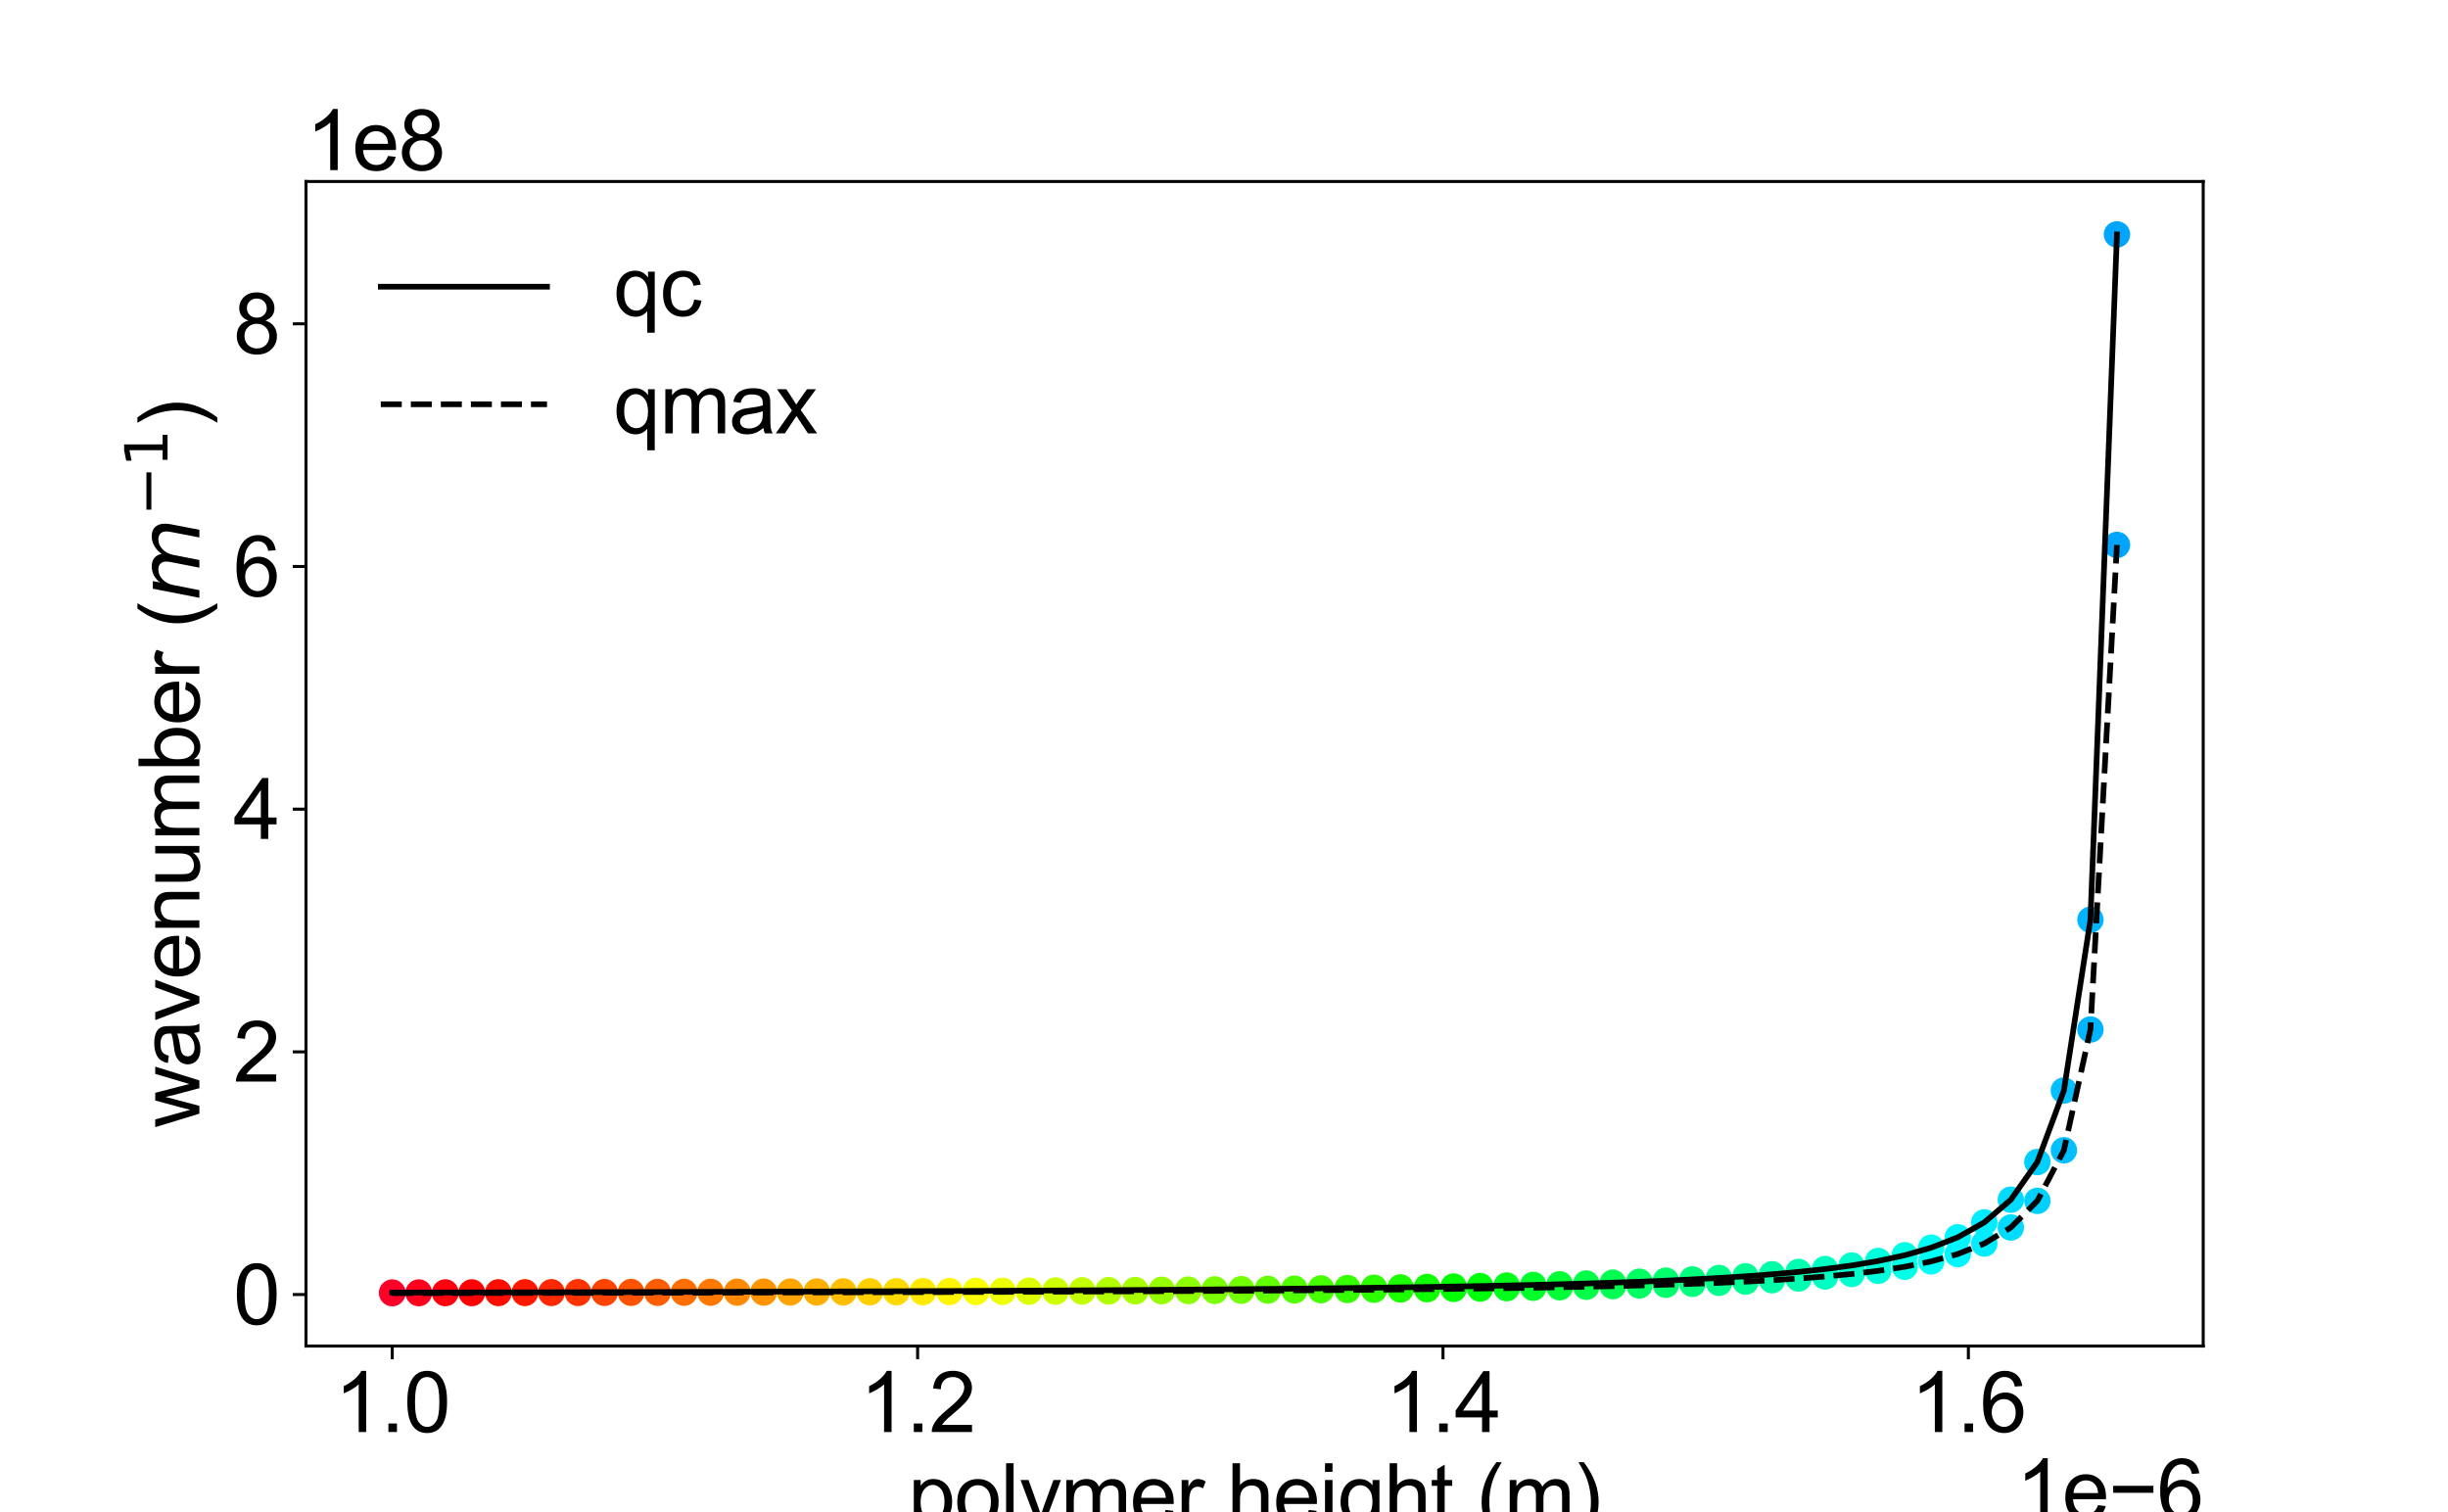 <?xml version="1.0" encoding="utf-8" standalone="no"?>
<!DOCTYPE svg PUBLIC "-//W3C//DTD SVG 1.1//EN"
  "http://www.w3.org/Graphics/SVG/1.1/DTD/svg11.dtd">
<svg height="400.32pt" version="1.1" viewBox="0 0 648 400.32" width="648pt" xmlns="http://www.w3.org/2000/svg" xmlns:xlink="http://www.w3.org/1999/xlink">
 <defs>
  <style type="text/css">*{stroke-linecap:butt;stroke-linejoin:round;}</style>
 </defs>
 <g id="figure_1">
  <g id="patch_1">
   <path d="M 0 400.32 
L 648 400.32 
L 648 0 
L 0 0 
z
" style="fill:#ffffff;"/>
  </g>
  <g id="axes_1">
   <g id="patch_2">
    <path d="M 81 356.285 
L 583.2 356.285 
L 583.2 48.038 
L 81 48.038 
z
" style="fill:#ffffff;"/>
   </g>
   <g id="matplotlib.axis_1">
    <g id="xtick_1">
     <g id="line2d_1">
      <defs>
       <path d="M 0 0 
L 0 3.5 
" id="mda6f167251" style="stroke:#000000;stroke-width:0.8;"/>
      </defs>
      <g>
       <use style="stroke:#000000;stroke-width:0.8;" x="103.827" xlink:href="#mda6f167251" y="356.285"/>
      </g>
     </g>
     <g id="text_1">
      <!-- 1.0 -->
      <g transform="translate(88.537 379.032)scale(0.22 -0.22)">
       <defs>
        <path d="M 2384 0 
L 1822 0 
L 1822 3584 
Q 1619 3391 1289 3197 
Q 959 3003 697 2906 
L 697 3450 
Q 1169 3672 1522 3987 
Q 1875 4303 2022 4600 
L 2384 4600 
L 2384 0 
z
" id="ArialMT-31" transform="scale(0.016)"/>
        <path d="M 581 0 
L 581 641 
L 1222 641 
L 1222 0 
L 581 0 
z
" id="ArialMT-2e" transform="scale(0.016)"/>
        <path d="M 266 2259 
Q 266 3072 433 3567 
Q 600 4063 929 4331 
Q 1259 4600 1759 4600 
Q 2128 4600 2406 4451 
Q 2684 4303 2865 4023 
Q 3047 3744 3150 3342 
Q 3253 2941 3253 2259 
Q 3253 1453 3087 958 
Q 2922 463 2592 192 
Q 2263 -78 1759 -78 
Q 1097 -78 719 397 
Q 266 969 266 2259 
z
M 844 2259 
Q 844 1131 1108 757 
Q 1372 384 1759 384 
Q 2147 384 2411 759 
Q 2675 1134 2675 2259 
Q 2675 3391 2411 3762 
Q 2147 4134 1753 4134 
Q 1366 4134 1134 3806 
Q 844 3388 844 2259 
z
" id="ArialMT-30" transform="scale(0.016)"/>
       </defs>
       <use xlink:href="#ArialMT-31"/>
       <use x="55.615" xlink:href="#ArialMT-2e"/>
       <use x="83.398" xlink:href="#ArialMT-30"/>
      </g>
     </g>
    </g>
    <g id="xtick_2">
     <g id="line2d_2">
      <g>
       <use style="stroke:#000000;stroke-width:0.8;" x="242.898" xlink:href="#mda6f167251" y="356.285"/>
      </g>
     </g>
     <g id="text_2">
      <!-- 1.2 -->
      <g transform="translate(227.608 379.032)scale(0.22 -0.22)">
       <defs>
        <path d="M 3222 541 
L 3222 0 
L 194 0 
Q 188 203 259 391 
Q 375 700 629 1000 
Q 884 1300 1366 1694 
Q 2113 2306 2375 2664 
Q 2638 3022 2638 3341 
Q 2638 3675 2398 3904 
Q 2159 4134 1775 4134 
Q 1369 4134 1125 3890 
Q 881 3647 878 3216 
L 300 3275 
Q 359 3922 746 4261 
Q 1134 4600 1788 4600 
Q 2447 4600 2831 4234 
Q 3216 3869 3216 3328 
Q 3216 3053 3103 2787 
Q 2991 2522 2730 2228 
Q 2469 1934 1863 1422 
Q 1356 997 1212 845 
Q 1069 694 975 541 
L 3222 541 
z
" id="ArialMT-32" transform="scale(0.016)"/>
       </defs>
       <use xlink:href="#ArialMT-31"/>
       <use x="55.615" xlink:href="#ArialMT-2e"/>
       <use x="83.398" xlink:href="#ArialMT-32"/>
      </g>
     </g>
    </g>
    <g id="xtick_3">
     <g id="line2d_3">
      <g>
       <use style="stroke:#000000;stroke-width:0.8;" x="381.969" xlink:href="#mda6f167251" y="356.285"/>
      </g>
     </g>
     <g id="text_3">
      <!-- 1.4 -->
      <g transform="translate(366.679 379.032)scale(0.22 -0.22)">
       <defs>
        <path d="M 2069 0 
L 2069 1097 
L 81 1097 
L 81 1613 
L 2172 4581 
L 2631 4581 
L 2631 1613 
L 3250 1613 
L 3250 1097 
L 2631 1097 
L 2631 0 
L 2069 0 
z
M 2069 1613 
L 2069 3678 
L 634 1613 
L 2069 1613 
z
" id="ArialMT-34" transform="scale(0.016)"/>
       </defs>
       <use xlink:href="#ArialMT-31"/>
       <use x="55.615" xlink:href="#ArialMT-2e"/>
       <use x="83.398" xlink:href="#ArialMT-34"/>
      </g>
     </g>
    </g>
    <g id="xtick_4">
     <g id="line2d_4">
      <g>
       <use style="stroke:#000000;stroke-width:0.8;" x="521.04" xlink:href="#mda6f167251" y="356.285"/>
      </g>
     </g>
     <g id="text_4">
      <!-- 1.6 -->
      <g transform="translate(505.75 379.032)scale(0.22 -0.22)">
       <defs>
        <path d="M 3184 3459 
L 2625 3416 
Q 2550 3747 2413 3897 
Q 2184 4138 1850 4138 
Q 1581 4138 1378 3988 
Q 1113 3794 959 3422 
Q 806 3050 800 2363 
Q 1003 2672 1297 2822 
Q 1591 2972 1913 2972 
Q 2475 2972 2870 2558 
Q 3266 2144 3266 1488 
Q 3266 1056 3080 686 
Q 2894 316 2569 119 
Q 2244 -78 1831 -78 
Q 1128 -78 684 439 
Q 241 956 241 2144 
Q 241 3472 731 4075 
Q 1159 4600 1884 4600 
Q 2425 4600 2770 4297 
Q 3116 3994 3184 3459 
z
M 888 1484 
Q 888 1194 1011 928 
Q 1134 663 1356 523 
Q 1578 384 1822 384 
Q 2178 384 2434 671 
Q 2691 959 2691 1453 
Q 2691 1928 2437 2201 
Q 2184 2475 1800 2475 
Q 1419 2475 1153 2201 
Q 888 1928 888 1484 
z
" id="ArialMT-36" transform="scale(0.016)"/>
       </defs>
       <use xlink:href="#ArialMT-31"/>
       <use x="55.615" xlink:href="#ArialMT-2e"/>
       <use x="83.398" xlink:href="#ArialMT-36"/>
      </g>
     </g>
    </g>
    <g id="text_5">
     <!-- polymer height (m) -->
     <g transform="translate(240.412 403.42)scale(0.22 -0.22)">
      <defs>
       <path d="M 422 -1272 
L 422 3319 
L 934 3319 
L 934 2888 
Q 1116 3141 1344 3267 
Q 1572 3394 1897 3394 
Q 2322 3394 2647 3175 
Q 2972 2956 3137 2557 
Q 3303 2159 3303 1684 
Q 3303 1175 3120 767 
Q 2938 359 2589 142 
Q 2241 -75 1856 -75 
Q 1575 -75 1351 44 
Q 1128 163 984 344 
L 984 -1272 
L 422 -1272 
z
M 931 1641 
Q 931 1000 1190 694 
Q 1450 388 1819 388 
Q 2194 388 2461 705 
Q 2728 1022 2728 1688 
Q 2728 2322 2467 2637 
Q 2206 2953 1844 2953 
Q 1484 2953 1207 2617 
Q 931 2281 931 1641 
z
" id="ArialMT-70" transform="scale(0.016)"/>
       <path d="M 213 1659 
Q 213 2581 725 3025 
Q 1153 3394 1769 3394 
Q 2453 3394 2887 2945 
Q 3322 2497 3322 1706 
Q 3322 1066 3130 698 
Q 2938 331 2570 128 
Q 2203 -75 1769 -75 
Q 1072 -75 642 372 
Q 213 819 213 1659 
z
M 791 1659 
Q 791 1022 1069 705 
Q 1347 388 1769 388 
Q 2188 388 2466 706 
Q 2744 1025 2744 1678 
Q 2744 2294 2464 2611 
Q 2184 2928 1769 2928 
Q 1347 2928 1069 2612 
Q 791 2297 791 1659 
z
" id="ArialMT-6f" transform="scale(0.016)"/>
       <path d="M 409 0 
L 409 4581 
L 972 4581 
L 972 0 
L 409 0 
z
" id="ArialMT-6c" transform="scale(0.016)"/>
       <path d="M 397 -1278 
L 334 -750 
Q 519 -800 656 -800 
Q 844 -800 956 -737 
Q 1069 -675 1141 -563 
Q 1194 -478 1313 -144 
Q 1328 -97 1363 -6 
L 103 3319 
L 709 3319 
L 1400 1397 
Q 1534 1031 1641 628 
Q 1738 1016 1872 1384 
L 2581 3319 
L 3144 3319 
L 1881 -56 
Q 1678 -603 1566 -809 
Q 1416 -1088 1222 -1217 
Q 1028 -1347 759 -1347 
Q 597 -1347 397 -1278 
z
" id="ArialMT-79" transform="scale(0.016)"/>
       <path d="M 422 0 
L 422 3319 
L 925 3319 
L 925 2853 
Q 1081 3097 1340 3245 
Q 1600 3394 1931 3394 
Q 2300 3394 2536 3241 
Q 2772 3088 2869 2813 
Q 3263 3394 3894 3394 
Q 4388 3394 4653 3120 
Q 4919 2847 4919 2278 
L 4919 0 
L 4359 0 
L 4359 2091 
Q 4359 2428 4304 2576 
Q 4250 2725 4106 2815 
Q 3963 2906 3769 2906 
Q 3419 2906 3187 2673 
Q 2956 2441 2956 1928 
L 2956 0 
L 2394 0 
L 2394 2156 
Q 2394 2531 2256 2718 
Q 2119 2906 1806 2906 
Q 1569 2906 1367 2781 
Q 1166 2656 1075 2415 
Q 984 2175 984 1722 
L 984 0 
L 422 0 
z
" id="ArialMT-6d" transform="scale(0.016)"/>
       <path d="M 2694 1069 
L 3275 997 
Q 3138 488 2766 206 
Q 2394 -75 1816 -75 
Q 1088 -75 661 373 
Q 234 822 234 1631 
Q 234 2469 665 2931 
Q 1097 3394 1784 3394 
Q 2450 3394 2872 2941 
Q 3294 2488 3294 1666 
Q 3294 1616 3291 1516 
L 816 1516 
Q 847 969 1125 678 
Q 1403 388 1819 388 
Q 2128 388 2347 550 
Q 2566 713 2694 1069 
z
M 847 1978 
L 2700 1978 
Q 2663 2397 2488 2606 
Q 2219 2931 1791 2931 
Q 1403 2931 1139 2672 
Q 875 2413 847 1978 
z
" id="ArialMT-65" transform="scale(0.016)"/>
       <path d="M 416 0 
L 416 3319 
L 922 3319 
L 922 2816 
Q 1116 3169 1280 3281 
Q 1444 3394 1641 3394 
Q 1925 3394 2219 3213 
L 2025 2691 
Q 1819 2813 1613 2813 
Q 1428 2813 1281 2702 
Q 1134 2591 1072 2394 
Q 978 2094 978 1738 
L 978 0 
L 416 0 
z
" id="ArialMT-72" transform="scale(0.016)"/>
       <path id="ArialMT-20" transform="scale(0.016)"/>
       <path d="M 422 0 
L 422 4581 
L 984 4581 
L 984 2938 
Q 1378 3394 1978 3394 
Q 2347 3394 2619 3248 
Q 2891 3103 3008 2847 
Q 3125 2591 3125 2103 
L 3125 0 
L 2563 0 
L 2563 2103 
Q 2563 2525 2380 2717 
Q 2197 2909 1863 2909 
Q 1613 2909 1392 2779 
Q 1172 2650 1078 2428 
Q 984 2206 984 1816 
L 984 0 
L 422 0 
z
" id="ArialMT-68" transform="scale(0.016)"/>
       <path d="M 425 3934 
L 425 4581 
L 988 4581 
L 988 3934 
L 425 3934 
z
M 425 0 
L 425 3319 
L 988 3319 
L 988 0 
L 425 0 
z
" id="ArialMT-69" transform="scale(0.016)"/>
       <path d="M 319 -275 
L 866 -356 
Q 900 -609 1056 -725 
Q 1266 -881 1628 -881 
Q 2019 -881 2231 -725 
Q 2444 -569 2519 -288 
Q 2563 -116 2559 434 
Q 2191 0 1641 0 
Q 956 0 581 494 
Q 206 988 206 1678 
Q 206 2153 378 2554 
Q 550 2956 876 3175 
Q 1203 3394 1644 3394 
Q 2231 3394 2613 2919 
L 2613 3319 
L 3131 3319 
L 3131 450 
Q 3131 -325 2973 -648 
Q 2816 -972 2473 -1159 
Q 2131 -1347 1631 -1347 
Q 1038 -1347 672 -1080 
Q 306 -813 319 -275 
z
M 784 1719 
Q 784 1066 1043 766 
Q 1303 466 1694 466 
Q 2081 466 2343 764 
Q 2606 1063 2606 1700 
Q 2606 2309 2336 2618 
Q 2066 2928 1684 2928 
Q 1309 2928 1046 2623 
Q 784 2319 784 1719 
z
" id="ArialMT-67" transform="scale(0.016)"/>
       <path d="M 1650 503 
L 1731 6 
Q 1494 -44 1306 -44 
Q 1000 -44 831 53 
Q 663 150 594 308 
Q 525 466 525 972 
L 525 2881 
L 113 2881 
L 113 3319 
L 525 3319 
L 525 4141 
L 1084 4478 
L 1084 3319 
L 1650 3319 
L 1650 2881 
L 1084 2881 
L 1084 941 
Q 1084 700 1114 631 
Q 1144 563 1211 522 
Q 1278 481 1403 481 
Q 1497 481 1650 503 
z
" id="ArialMT-74" transform="scale(0.016)"/>
       <path d="M 1497 -1347 
Q 1031 -759 709 28 
Q 388 816 388 1659 
Q 388 2403 628 3084 
Q 909 3875 1497 4659 
L 1900 4659 
Q 1522 4009 1400 3731 
Q 1209 3300 1100 2831 
Q 966 2247 966 1656 
Q 966 153 1900 -1347 
L 1497 -1347 
z
" id="ArialMT-28" transform="scale(0.016)"/>
       <path d="M 791 -1347 
L 388 -1347 
Q 1322 153 1322 1656 
Q 1322 2244 1188 2822 
Q 1081 3291 891 3722 
Q 769 4003 388 4659 
L 791 4659 
Q 1378 3875 1659 3084 
Q 1900 2403 1900 1659 
Q 1900 816 1576 28 
Q 1253 -759 791 -1347 
z
" id="ArialMT-29" transform="scale(0.016)"/>
      </defs>
      <use xlink:href="#ArialMT-70"/>
      <use x="55.615" xlink:href="#ArialMT-6f"/>
      <use x="111.23" xlink:href="#ArialMT-6c"/>
      <use x="133.447" xlink:href="#ArialMT-79"/>
      <use x="183.447" xlink:href="#ArialMT-6d"/>
      <use x="266.748" xlink:href="#ArialMT-65"/>
      <use x="322.363" xlink:href="#ArialMT-72"/>
      <use x="355.664" xlink:href="#ArialMT-20"/>
      <use x="383.447" xlink:href="#ArialMT-68"/>
      <use x="439.062" xlink:href="#ArialMT-65"/>
      <use x="494.678" xlink:href="#ArialMT-69"/>
      <use x="516.895" xlink:href="#ArialMT-67"/>
      <use x="572.51" xlink:href="#ArialMT-68"/>
      <use x="628.125" xlink:href="#ArialMT-74"/>
      <use x="655.908" xlink:href="#ArialMT-20"/>
      <use x="683.691" xlink:href="#ArialMT-28"/>
      <use x="716.992" xlink:href="#ArialMT-6d"/>
      <use x="800.293" xlink:href="#ArialMT-29"/>
     </g>
    </g>
    <g id="text_6">
     <!-- 1e−6 -->
     <g transform="translate(533.648 402.152)scale(0.22 -0.22)">
      <defs>
       <path d="M 3381 1997 
L 356 1997 
L 356 2522 
L 3381 2522 
L 3381 1997 
z
" id="ArialMT-2212" transform="scale(0.016)"/>
      </defs>
      <use xlink:href="#ArialMT-31"/>
      <use x="55.615" xlink:href="#ArialMT-65"/>
      <use x="111.23" xlink:href="#ArialMT-2212"/>
      <use x="169.629" xlink:href="#ArialMT-36"/>
     </g>
    </g>
   </g>
   <g id="matplotlib.axis_2">
    <g id="ytick_1">
     <g id="line2d_5">
      <defs>
       <path d="M 0 0 
L -3.5 0 
" id="m124311ec69" style="stroke:#000000;stroke-width:0.8;"/>
      </defs>
      <g>
       <use style="stroke:#000000;stroke-width:0.8;" x="81" xlink:href="#m124311ec69" y="342.644"/>
      </g>
     </g>
     <g id="text_7">
      <!-- 0 -->
      <g transform="translate(61.766 350.517)scale(0.22 -0.22)">
       <use xlink:href="#ArialMT-30"/>
      </g>
     </g>
    </g>
    <g id="ytick_2">
     <g id="line2d_6">
      <g>
       <use style="stroke:#000000;stroke-width:0.8;" x="81" xlink:href="#m124311ec69" y="278.41"/>
      </g>
     </g>
     <g id="text_8">
      <!-- 2 -->
      <g transform="translate(61.766 286.284)scale(0.22 -0.22)">
       <use xlink:href="#ArialMT-32"/>
      </g>
     </g>
    </g>
    <g id="ytick_3">
     <g id="line2d_7">
      <g>
       <use style="stroke:#000000;stroke-width:0.8;" x="81" xlink:href="#m124311ec69" y="214.177"/>
      </g>
     </g>
     <g id="text_9">
      <!-- 4 -->
      <g transform="translate(61.766 222.051)scale(0.22 -0.22)">
       <use xlink:href="#ArialMT-34"/>
      </g>
     </g>
    </g>
    <g id="ytick_4">
     <g id="line2d_8">
      <g>
       <use style="stroke:#000000;stroke-width:0.8;" x="81" xlink:href="#m124311ec69" y="149.944"/>
      </g>
     </g>
     <g id="text_10">
      <!-- 6 -->
      <g transform="translate(61.766 157.817)scale(0.22 -0.22)">
       <use xlink:href="#ArialMT-36"/>
      </g>
     </g>
    </g>
    <g id="ytick_5">
     <g id="line2d_9">
      <g>
       <use style="stroke:#000000;stroke-width:0.8;" x="81" xlink:href="#m124311ec69" y="85.71"/>
      </g>
     </g>
     <g id="text_11">
      <!-- 8 -->
      <g transform="translate(61.766 93.584)scale(0.22 -0.22)">
       <defs>
        <path d="M 1131 2484 
Q 781 2613 612 2850 
Q 444 3088 444 3419 
Q 444 3919 803 4259 
Q 1163 4600 1759 4600 
Q 2359 4600 2725 4251 
Q 3091 3903 3091 3403 
Q 3091 3084 2923 2848 
Q 2756 2613 2416 2484 
Q 2838 2347 3058 2040 
Q 3278 1734 3278 1309 
Q 3278 722 2862 322 
Q 2447 -78 1769 -78 
Q 1091 -78 675 323 
Q 259 725 259 1325 
Q 259 1772 486 2073 
Q 713 2375 1131 2484 
z
M 1019 3438 
Q 1019 3113 1228 2906 
Q 1438 2700 1772 2700 
Q 2097 2700 2305 2904 
Q 2513 3109 2513 3406 
Q 2513 3716 2298 3927 
Q 2084 4138 1766 4138 
Q 1444 4138 1231 3931 
Q 1019 3725 1019 3438 
z
M 838 1322 
Q 838 1081 952 856 
Q 1066 631 1291 507 
Q 1516 384 1775 384 
Q 2178 384 2440 643 
Q 2703 903 2703 1303 
Q 2703 1709 2433 1975 
Q 2163 2241 1756 2241 
Q 1359 2241 1098 1978 
Q 838 1716 838 1322 
z
" id="ArialMT-38" transform="scale(0.016)"/>
       </defs>
       <use xlink:href="#ArialMT-38"/>
      </g>
     </g>
    </g>
    <g id="text_12">
     <!-- wavenumber ($m^{-1}$) -->
     <g transform="translate(52.926 298.412)rotate(-90)scale(0.22 -0.22)">
      <defs>
       <path d="M 1034 0 
L 19 3319 
L 600 3319 
L 1128 1403 
L 1325 691 
Q 1338 744 1497 1375 
L 2025 3319 
L 2603 3319 
L 3100 1394 
L 3266 759 
L 3456 1400 
L 4025 3319 
L 4572 3319 
L 3534 0 
L 2950 0 
L 2422 1988 
L 2294 2553 
L 1622 0 
L 1034 0 
z
" id="ArialMT-77" transform="scale(0.016)"/>
       <path d="M 2588 409 
Q 2275 144 1986 34 
Q 1697 -75 1366 -75 
Q 819 -75 525 192 
Q 231 459 231 875 
Q 231 1119 342 1320 
Q 453 1522 633 1644 
Q 813 1766 1038 1828 
Q 1203 1872 1538 1913 
Q 2219 1994 2541 2106 
Q 2544 2222 2544 2253 
Q 2544 2597 2384 2738 
Q 2169 2928 1744 2928 
Q 1347 2928 1158 2789 
Q 969 2650 878 2297 
L 328 2372 
Q 403 2725 575 2942 
Q 747 3159 1072 3276 
Q 1397 3394 1825 3394 
Q 2250 3394 2515 3294 
Q 2781 3194 2906 3042 
Q 3031 2891 3081 2659 
Q 3109 2516 3109 2141 
L 3109 1391 
Q 3109 606 3145 398 
Q 3181 191 3288 0 
L 2700 0 
Q 2613 175 2588 409 
z
M 2541 1666 
Q 2234 1541 1622 1453 
Q 1275 1403 1131 1340 
Q 988 1278 909 1158 
Q 831 1038 831 891 
Q 831 666 1001 516 
Q 1172 366 1500 366 
Q 1825 366 2078 508 
Q 2331 650 2450 897 
Q 2541 1088 2541 1459 
L 2541 1666 
z
" id="ArialMT-61" transform="scale(0.016)"/>
       <path d="M 1344 0 
L 81 3319 
L 675 3319 
L 1388 1331 
Q 1503 1009 1600 663 
Q 1675 925 1809 1294 
L 2547 3319 
L 3125 3319 
L 1869 0 
L 1344 0 
z
" id="ArialMT-76" transform="scale(0.016)"/>
       <path d="M 422 0 
L 422 3319 
L 928 3319 
L 928 2847 
Q 1294 3394 1984 3394 
Q 2284 3394 2536 3286 
Q 2788 3178 2913 3003 
Q 3038 2828 3088 2588 
Q 3119 2431 3119 2041 
L 3119 0 
L 2556 0 
L 2556 2019 
Q 2556 2363 2490 2533 
Q 2425 2703 2258 2804 
Q 2091 2906 1866 2906 
Q 1506 2906 1245 2678 
Q 984 2450 984 1813 
L 984 0 
L 422 0 
z
" id="ArialMT-6e" transform="scale(0.016)"/>
       <path d="M 2597 0 
L 2597 488 
Q 2209 -75 1544 -75 
Q 1250 -75 995 37 
Q 741 150 617 320 
Q 494 491 444 738 
Q 409 903 409 1263 
L 409 3319 
L 972 3319 
L 972 1478 
Q 972 1038 1006 884 
Q 1059 663 1231 536 
Q 1403 409 1656 409 
Q 1909 409 2131 539 
Q 2353 669 2445 892 
Q 2538 1116 2538 1541 
L 2538 3319 
L 3100 3319 
L 3100 0 
L 2597 0 
z
" id="ArialMT-75" transform="scale(0.016)"/>
       <path d="M 941 0 
L 419 0 
L 419 4581 
L 981 4581 
L 981 2947 
Q 1338 3394 1891 3394 
Q 2197 3394 2470 3270 
Q 2744 3147 2920 2923 
Q 3097 2700 3197 2384 
Q 3297 2069 3297 1709 
Q 3297 856 2875 390 
Q 2453 -75 1863 -75 
Q 1275 -75 941 416 
L 941 0 
z
M 934 1684 
Q 934 1088 1097 822 
Q 1363 388 1816 388 
Q 2184 388 2453 708 
Q 2722 1028 2722 1663 
Q 2722 2313 2464 2622 
Q 2206 2931 1841 2931 
Q 1472 2931 1203 2611 
Q 934 2291 934 1684 
z
" id="ArialMT-62" transform="scale(0.016)"/>
       <path d="M 5747 2113 
L 5338 0 
L 4763 0 
L 5166 2094 
Q 5191 2228 5203 2325 
Q 5216 2422 5216 2491 
Q 5216 2772 5059 2928 
Q 4903 3084 4622 3084 
Q 4203 3084 3875 2770 
Q 3547 2456 3450 1953 
L 3066 0 
L 2491 0 
L 2900 2094 
Q 2925 2209 2937 2307 
Q 2950 2406 2950 2484 
Q 2950 2769 2794 2926 
Q 2638 3084 2363 3084 
Q 1938 3084 1609 2770 
Q 1281 2456 1184 1953 
L 800 0 
L 225 0 
L 909 3500 
L 1484 3500 
L 1375 2956 
Q 1609 3263 1923 3423 
Q 2238 3584 2597 3584 
Q 2978 3584 3223 3384 
Q 3469 3184 3519 2828 
Q 3781 3197 4126 3390 
Q 4472 3584 4856 3584 
Q 5306 3584 5551 3325 
Q 5797 3066 5797 2591 
Q 5797 2488 5784 2364 
Q 5772 2241 5747 2113 
z
" id="DejaVuSans-Oblique-6d" transform="scale(0.016)"/>
       <path d="M 678 2272 
L 4684 2272 
L 4684 1741 
L 678 1741 
L 678 2272 
z
" id="DejaVuSans-2212" transform="scale(0.016)"/>
       <path d="M 794 531 
L 1825 531 
L 1825 4091 
L 703 3866 
L 703 4441 
L 1819 4666 
L 2450 4666 
L 2450 531 
L 3481 531 
L 3481 0 
L 794 0 
L 794 531 
z
" id="DejaVuSans-31" transform="scale(0.016)"/>
      </defs>
      <use transform="translate(0 0.684)" xlink:href="#ArialMT-77"/>
      <use transform="translate(72.217 0.684)" xlink:href="#ArialMT-61"/>
      <use transform="translate(127.832 0.684)" xlink:href="#ArialMT-76"/>
      <use transform="translate(177.832 0.684)" xlink:href="#ArialMT-65"/>
      <use transform="translate(233.447 0.684)" xlink:href="#ArialMT-6e"/>
      <use transform="translate(289.062 0.684)" xlink:href="#ArialMT-75"/>
      <use transform="translate(344.678 0.684)" xlink:href="#ArialMT-6d"/>
      <use transform="translate(427.979 0.684)" xlink:href="#ArialMT-62"/>
      <use transform="translate(483.594 0.684)" xlink:href="#ArialMT-65"/>
      <use transform="translate(539.209 0.684)" xlink:href="#ArialMT-72"/>
      <use transform="translate(572.51 0.684)" xlink:href="#ArialMT-20"/>
      <use transform="translate(600.293 0.684)" xlink:href="#ArialMT-28"/>
      <use transform="translate(633.594 0.684)" xlink:href="#DejaVuSans-Oblique-6d"/>
      <use transform="translate(735.656 38.966)scale(0.7)" xlink:href="#DejaVuSans-2212"/>
      <use transform="translate(794.308 38.966)scale(0.7)" xlink:href="#DejaVuSans-31"/>
      <use transform="translate(841.579 0.684)" xlink:href="#ArialMT-29"/>
     </g>
    </g>
    <g id="text_13">
     <!-- 1e8 -->
     <g transform="translate(81 45.038)scale(0.22 -0.22)">
      <use xlink:href="#ArialMT-31"/>
      <use x="55.615" xlink:href="#ArialMT-65"/>
      <use x="111.23" xlink:href="#ArialMT-38"/>
     </g>
    </g>
   </g>
   <g id="line2d_10">
    <defs>
     <path d="M 0 3 
C 0.796 3 1.559 2.684 2.121 2.121 
C 2.684 1.559 3 0.796 3 0 
C 3 -0.796 2.684 -1.559 2.121 -2.121 
C 1.559 -2.684 0.796 -3 0 -3 
C -0.796 -3 -1.559 -2.684 -2.121 -2.121 
C -2.684 -1.559 -3 -0.796 -3 0 
C -3 0.796 -2.684 1.559 -2.121 2.121 
C -1.559 2.684 -0.796 3 0 3 
z
" id="m081dafd3d0" style="stroke:#ff0029;"/>
    </defs>
    <g clip-path="url(#pd7a2dabcce)">
     <use style="fill:#ff0029;stroke:#ff0029;" x="103.827" xlink:href="#m081dafd3d0" y="342.12"/>
    </g>
   </g>
   <g id="line2d_11">
    <g clip-path="url(#pd7a2dabcce)">
     <use style="fill:#ff0029;stroke:#ff0029;" x="103.827" xlink:href="#m081dafd3d0" y="342.274"/>
    </g>
   </g>
   <g id="line2d_12">
    <defs>
     <path d="M 0 3 
C 0.796 3 1.559 2.684 2.121 2.121 
C 2.684 1.559 3 0.796 3 0 
C 3 -0.796 2.684 -1.559 2.121 -2.121 
C 1.559 -2.684 0.796 -3 0 -3 
C -0.796 -3 -1.559 -2.684 -2.121 -2.121 
C -2.684 -1.559 -3 -0.796 -3 0 
C -3 0.796 -2.684 1.559 -2.121 2.121 
C -1.559 2.684 -0.796 3 0 3 
z
" id="m15f87941f4" style="stroke:#ff001e;"/>
    </defs>
    <g clip-path="url(#pd7a2dabcce)">
     <use style="fill:#ff001e;stroke:#ff001e;" x="110.851" xlink:href="#m15f87941f4" y="342.108"/>
    </g>
   </g>
   <g id="line2d_13">
    <g clip-path="url(#pd7a2dabcce)">
     <use style="fill:#ff001e;stroke:#ff001e;" x="110.851" xlink:href="#m15f87941f4" y="342.265"/>
    </g>
   </g>
   <g id="line2d_14">
    <defs>
     <path d="M 0 3 
C 0.796 3 1.559 2.684 2.121 2.121 
C 2.684 1.559 3 0.796 3 0 
C 3 -0.796 2.684 -1.559 2.121 -2.121 
C 1.559 -2.684 0.796 -3 0 -3 
C -0.796 -3 -1.559 -2.684 -2.121 -2.121 
C -2.684 -1.559 -3 -0.796 -3 0 
C -3 0.796 -2.684 1.559 -2.121 2.121 
C -1.559 2.684 -0.796 3 0 3 
z
" id="ma8507c6c18" style="stroke:#ff000e;"/>
    </defs>
    <g clip-path="url(#pd7a2dabcce)">
     <use style="fill:#ff000e;stroke:#ff000e;" x="117.875" xlink:href="#ma8507c6c18" y="342.096"/>
    </g>
   </g>
   <g id="line2d_15">
    <g clip-path="url(#pd7a2dabcce)">
     <use style="fill:#ff000e;stroke:#ff000e;" x="117.875" xlink:href="#ma8507c6c18" y="342.256"/>
    </g>
   </g>
   <g id="line2d_16">
    <defs>
     <path d="M 0 3 
C 0.796 3 1.559 2.684 2.121 2.121 
C 2.684 1.559 3 0.796 3 0 
C 3 -0.796 2.684 -1.559 2.121 -2.121 
C 1.559 -2.684 0.796 -3 0 -3 
C -0.796 -3 -1.559 -2.684 -2.121 -2.121 
C -2.684 -1.559 -3 -0.796 -3 0 
C -3 0.796 -2.684 1.559 -2.121 2.121 
C -1.559 2.684 -0.796 3 0 3 
z
" id="m031727e864" style="stroke:#ff0003;"/>
    </defs>
    <g clip-path="url(#pd7a2dabcce)">
     <use style="fill:#ff0003;stroke:#ff0003;" x="124.899" xlink:href="#m031727e864" y="342.083"/>
    </g>
   </g>
   <g id="line2d_17">
    <g clip-path="url(#pd7a2dabcce)">
     <use style="fill:#ff0003;stroke:#ff0003;" x="124.899" xlink:href="#m031727e864" y="342.247"/>
    </g>
   </g>
   <g id="line2d_18">
    <defs>
     <path d="M 0 3 
C 0.796 3 1.559 2.684 2.121 2.121 
C 2.684 1.559 3 0.796 3 0 
C 3 -0.796 2.684 -1.559 2.121 -2.121 
C 1.559 -2.684 0.796 -3 0 -3 
C -0.796 -3 -1.559 -2.684 -2.121 -2.121 
C -2.684 -1.559 -3 -0.796 -3 0 
C -3 0.796 -2.684 1.559 -2.121 2.121 
C -1.559 2.684 -0.796 3 0 3 
z
" id="mfdffa56f74" style="stroke:#ff0d00;"/>
    </defs>
    <g clip-path="url(#pd7a2dabcce)">
     <use style="fill:#ff0d00;stroke:#ff0d00;" x="131.922" xlink:href="#mfdffa56f74" y="342.069"/>
    </g>
   </g>
   <g id="line2d_19">
    <g clip-path="url(#pd7a2dabcce)">
     <use style="fill:#ff0d00;stroke:#ff0d00;" x="131.922" xlink:href="#mfdffa56f74" y="342.237"/>
    </g>
   </g>
   <g id="line2d_20">
    <defs>
     <path d="M 0 3 
C 0.796 3 1.559 2.684 2.121 2.121 
C 2.684 1.559 3 0.796 3 0 
C 3 -0.796 2.684 -1.559 2.121 -2.121 
C 1.559 -2.684 0.796 -3 0 -3 
C -0.796 -3 -1.559 -2.684 -2.121 -2.121 
C -2.684 -1.559 -3 -0.796 -3 0 
C -3 0.796 -2.684 1.559 -2.121 2.121 
C -1.559 2.684 -0.796 3 0 3 
z
" id="m5a1b590515" style="stroke:#ff1800;"/>
    </defs>
    <g clip-path="url(#pd7a2dabcce)">
     <use style="fill:#ff1800;stroke:#ff1800;" x="138.946" xlink:href="#m5a1b590515" y="342.055"/>
    </g>
   </g>
   <g id="line2d_21">
    <g clip-path="url(#pd7a2dabcce)">
     <use style="fill:#ff1800;stroke:#ff1800;" x="138.946" xlink:href="#m5a1b590515" y="342.227"/>
    </g>
   </g>
   <g id="line2d_22">
    <defs>
     <path d="M 0 3 
C 0.796 3 1.559 2.684 2.121 2.121 
C 2.684 1.559 3 0.796 3 0 
C 3 -0.796 2.684 -1.559 2.121 -2.121 
C 1.559 -2.684 0.796 -3 0 -3 
C -0.796 -3 -1.559 -2.684 -2.121 -2.121 
C -2.684 -1.559 -3 -0.796 -3 0 
C -3 0.796 -2.684 1.559 -2.121 2.121 
C -1.559 2.684 -0.796 3 0 3 
z
" id="m09f2b4961a" style="stroke:#ff2800;"/>
    </defs>
    <g clip-path="url(#pd7a2dabcce)">
     <use style="fill:#ff2800;stroke:#ff2800;" x="145.97" xlink:href="#m09f2b4961a" y="342.04"/>
    </g>
   </g>
   <g id="line2d_23">
    <g clip-path="url(#pd7a2dabcce)">
     <use style="fill:#ff2800;stroke:#ff2800;" x="145.97" xlink:href="#m09f2b4961a" y="342.217"/>
    </g>
   </g>
   <g id="line2d_24">
    <defs>
     <path d="M 0 3 
C 0.796 3 1.559 2.684 2.121 2.121 
C 2.684 1.559 3 0.796 3 0 
C 3 -0.796 2.684 -1.559 2.121 -2.121 
C 1.559 -2.684 0.796 -3 0 -3 
C -0.796 -3 -1.559 -2.684 -2.121 -2.121 
C -2.684 -1.559 -3 -0.796 -3 0 
C -3 0.796 -2.684 1.559 -2.121 2.121 
C -1.559 2.684 -0.796 3 0 3 
z
" id="mc54ff8e633" style="stroke:#ff3300;"/>
    </defs>
    <g clip-path="url(#pd7a2dabcce)">
     <use style="fill:#ff3300;stroke:#ff3300;" x="152.994" xlink:href="#mc54ff8e633" y="342.024"/>
    </g>
   </g>
   <g id="line2d_25">
    <g clip-path="url(#pd7a2dabcce)">
     <use style="fill:#ff3300;stroke:#ff3300;" x="152.994" xlink:href="#mc54ff8e633" y="342.206"/>
    </g>
   </g>
   <g id="line2d_26">
    <defs>
     <path d="M 0 3 
C 0.796 3 1.559 2.684 2.121 2.121 
C 2.684 1.559 3 0.796 3 0 
C 3 -0.796 2.684 -1.559 2.121 -2.121 
C 1.559 -2.684 0.796 -3 0 -3 
C -0.796 -3 -1.559 -2.684 -2.121 -2.121 
C -2.684 -1.559 -3 -0.796 -3 0 
C -3 0.796 -2.684 1.559 -2.121 2.121 
C -1.559 2.684 -0.796 3 0 3 
z
" id="ma52ea8ff63" style="stroke:#ff4300;"/>
    </defs>
    <g clip-path="url(#pd7a2dabcce)">
     <use style="fill:#ff4300;stroke:#ff4300;" x="160.017" xlink:href="#ma52ea8ff63" y="342.008"/>
    </g>
   </g>
   <g id="line2d_27">
    <g clip-path="url(#pd7a2dabcce)">
     <use style="fill:#ff4300;stroke:#ff4300;" x="160.017" xlink:href="#ma52ea8ff63" y="342.194"/>
    </g>
   </g>
   <g id="line2d_28">
    <defs>
     <path d="M 0 3 
C 0.796 3 1.559 2.684 2.121 2.121 
C 2.684 1.559 3 0.796 3 0 
C 3 -0.796 2.684 -1.559 2.121 -2.121 
C 1.559 -2.684 0.796 -3 0 -3 
C -0.796 -3 -1.559 -2.684 -2.121 -2.121 
C -2.684 -1.559 -3 -0.796 -3 0 
C -3 0.796 -2.684 1.559 -2.121 2.121 
C -1.559 2.684 -0.796 3 0 3 
z
" id="mb931b4bf9f" style="stroke:#ff5300;"/>
    </defs>
    <g clip-path="url(#pd7a2dabcce)">
     <use style="fill:#ff5300;stroke:#ff5300;" x="167.041" xlink:href="#mb931b4bf9f" y="341.992"/>
    </g>
   </g>
   <g id="line2d_29">
    <g clip-path="url(#pd7a2dabcce)">
     <use style="fill:#ff5300;stroke:#ff5300;" x="167.041" xlink:href="#mb931b4bf9f" y="342.183"/>
    </g>
   </g>
   <g id="line2d_30">
    <defs>
     <path d="M 0 3 
C 0.796 3 1.559 2.684 2.121 2.121 
C 2.684 1.559 3 0.796 3 0 
C 3 -0.796 2.684 -1.559 2.121 -2.121 
C 1.559 -2.684 0.796 -3 0 -3 
C -0.796 -3 -1.559 -2.684 -2.121 -2.121 
C -2.684 -1.559 -3 -0.796 -3 0 
C -3 0.796 -2.684 1.559 -2.121 2.121 
C -1.559 2.684 -0.796 3 0 3 
z
" id="m0ed72b0a3d" style="stroke:#ff5e00;"/>
    </defs>
    <g clip-path="url(#pd7a2dabcce)">
     <use style="fill:#ff5e00;stroke:#ff5e00;" x="174.065" xlink:href="#m0ed72b0a3d" y="341.974"/>
    </g>
   </g>
   <g id="line2d_31">
    <g clip-path="url(#pd7a2dabcce)">
     <use style="fill:#ff5e00;stroke:#ff5e00;" x="174.065" xlink:href="#m0ed72b0a3d" y="342.17"/>
    </g>
   </g>
   <g id="line2d_32">
    <defs>
     <path d="M 0 3 
C 0.796 3 1.559 2.684 2.121 2.121 
C 2.684 1.559 3 0.796 3 0 
C 3 -0.796 2.684 -1.559 2.121 -2.121 
C 1.559 -2.684 0.796 -3 0 -3 
C -0.796 -3 -1.559 -2.684 -2.121 -2.121 
C -2.684 -1.559 -3 -0.796 -3 0 
C -3 0.796 -2.684 1.559 -2.121 2.121 
C -1.559 2.684 -0.796 3 0 3 
z
" id="m1a7a703607" style="stroke:#ff6e00;"/>
    </defs>
    <g clip-path="url(#pd7a2dabcce)">
     <use style="fill:#ff6e00;stroke:#ff6e00;" x="181.089" xlink:href="#m1a7a703607" y="341.956"/>
    </g>
   </g>
   <g id="line2d_33">
    <g clip-path="url(#pd7a2dabcce)">
     <use style="fill:#ff6e00;stroke:#ff6e00;" x="181.089" xlink:href="#m1a7a703607" y="342.157"/>
    </g>
   </g>
   <g id="line2d_34">
    <defs>
     <path d="M 0 3 
C 0.796 3 1.559 2.684 2.121 2.121 
C 2.684 1.559 3 0.796 3 0 
C 3 -0.796 2.684 -1.559 2.121 -2.121 
C 1.559 -2.684 0.796 -3 0 -3 
C -0.796 -3 -1.559 -2.684 -2.121 -2.121 
C -2.684 -1.559 -3 -0.796 -3 0 
C -3 0.796 -2.684 1.559 -2.121 2.121 
C -1.559 2.684 -0.796 3 0 3 
z
" id="mc87387f247" style="stroke:#ff7900;"/>
    </defs>
    <g clip-path="url(#pd7a2dabcce)">
     <use style="fill:#ff7900;stroke:#ff7900;" x="188.113" xlink:href="#mc87387f247" y="341.937"/>
    </g>
   </g>
   <g id="line2d_35">
    <g clip-path="url(#pd7a2dabcce)">
     <use style="fill:#ff7900;stroke:#ff7900;" x="188.113" xlink:href="#mc87387f247" y="342.144"/>
    </g>
   </g>
   <g id="line2d_36">
    <defs>
     <path d="M 0 3 
C 0.796 3 1.559 2.684 2.121 2.121 
C 2.684 1.559 3 0.796 3 0 
C 3 -0.796 2.684 -1.559 2.121 -2.121 
C 1.559 -2.684 0.796 -3 0 -3 
C -0.796 -3 -1.559 -2.684 -2.121 -2.121 
C -2.684 -1.559 -3 -0.796 -3 0 
C -3 0.796 -2.684 1.559 -2.121 2.121 
C -1.559 2.684 -0.796 3 0 3 
z
" id="m402b4e79c2" style="stroke:#ff8900;"/>
    </defs>
    <g clip-path="url(#pd7a2dabcce)">
     <use style="fill:#ff8900;stroke:#ff8900;" x="195.136" xlink:href="#m402b4e79c2" y="341.916"/>
    </g>
   </g>
   <g id="line2d_37">
    <g clip-path="url(#pd7a2dabcce)">
     <use style="fill:#ff8900;stroke:#ff8900;" x="195.136" xlink:href="#m402b4e79c2" y="342.129"/>
    </g>
   </g>
   <g id="line2d_38">
    <defs>
     <path d="M 0 3 
C 0.796 3 1.559 2.684 2.121 2.121 
C 2.684 1.559 3 0.796 3 0 
C 3 -0.796 2.684 -1.559 2.121 -2.121 
C 1.559 -2.684 0.796 -3 0 -3 
C -0.796 -3 -1.559 -2.684 -2.121 -2.121 
C -2.684 -1.559 -3 -0.796 -3 0 
C -3 0.796 -2.684 1.559 -2.121 2.121 
C -1.559 2.684 -0.796 3 0 3 
z
" id="mc585e3bce1" style="stroke:#ff9400;"/>
    </defs>
    <g clip-path="url(#pd7a2dabcce)">
     <use style="fill:#ff9400;stroke:#ff9400;" x="202.16" xlink:href="#mc585e3bce1" y="341.895"/>
    </g>
   </g>
   <g id="line2d_39">
    <g clip-path="url(#pd7a2dabcce)">
     <use style="fill:#ff9400;stroke:#ff9400;" x="202.16" xlink:href="#mc585e3bce1" y="342.115"/>
    </g>
   </g>
   <g id="line2d_40">
    <defs>
     <path d="M 0 3 
C 0.796 3 1.559 2.684 2.121 2.121 
C 2.684 1.559 3 0.796 3 0 
C 3 -0.796 2.684 -1.559 2.121 -2.121 
C 1.559 -2.684 0.796 -3 0 -3 
C -0.796 -3 -1.559 -2.684 -2.121 -2.121 
C -2.684 -1.559 -3 -0.796 -3 0 
C -3 0.796 -2.684 1.559 -2.121 2.121 
C -1.559 2.684 -0.796 3 0 3 
z
" id="m081039eb8f" style="stroke:#ffa400;"/>
    </defs>
    <g clip-path="url(#pd7a2dabcce)">
     <use style="fill:#ffa400;stroke:#ffa400;" x="209.184" xlink:href="#m081039eb8f" y="341.873"/>
    </g>
   </g>
   <g id="line2d_41">
    <g clip-path="url(#pd7a2dabcce)">
     <use style="fill:#ffa400;stroke:#ffa400;" x="209.184" xlink:href="#m081039eb8f" y="342.099"/>
    </g>
   </g>
   <g id="line2d_42">
    <defs>
     <path d="M 0 3 
C 0.796 3 1.559 2.684 2.121 2.121 
C 2.684 1.559 3 0.796 3 0 
C 3 -0.796 2.684 -1.559 2.121 -2.121 
C 1.559 -2.684 0.796 -3 0 -3 
C -0.796 -3 -1.559 -2.684 -2.121 -2.121 
C -2.684 -1.559 -3 -0.796 -3 0 
C -3 0.796 -2.684 1.559 -2.121 2.121 
C -1.559 2.684 -0.796 3 0 3 
z
" id="m956bb13ed2" style="stroke:#ffaf00;"/>
    </defs>
    <g clip-path="url(#pd7a2dabcce)">
     <use style="fill:#ffaf00;stroke:#ffaf00;" x="216.208" xlink:href="#m956bb13ed2" y="341.85"/>
    </g>
   </g>
   <g id="line2d_43">
    <g clip-path="url(#pd7a2dabcce)">
     <use style="fill:#ffaf00;stroke:#ffaf00;" x="216.208" xlink:href="#m956bb13ed2" y="342.082"/>
    </g>
   </g>
   <g id="line2d_44">
    <defs>
     <path d="M 0 3 
C 0.796 3 1.559 2.684 2.121 2.121 
C 2.684 1.559 3 0.796 3 0 
C 3 -0.796 2.684 -1.559 2.121 -2.121 
C 1.559 -2.684 0.796 -3 0 -3 
C -0.796 -3 -1.559 -2.684 -2.121 -2.121 
C -2.684 -1.559 -3 -0.796 -3 0 
C -3 0.796 -2.684 1.559 -2.121 2.121 
C -1.559 2.684 -0.796 3 0 3 
z
" id="m1534cc81eb" style="stroke:#ffbf00;"/>
    </defs>
    <g clip-path="url(#pd7a2dabcce)">
     <use style="fill:#ffbf00;stroke:#ffbf00;" x="223.231" xlink:href="#m1534cc81eb" y="341.826"/>
    </g>
   </g>
   <g id="line2d_45">
    <g clip-path="url(#pd7a2dabcce)">
     <use style="fill:#ffbf00;stroke:#ffbf00;" x="223.231" xlink:href="#m1534cc81eb" y="342.065"/>
    </g>
   </g>
   <g id="line2d_46">
    <defs>
     <path d="M 0 3 
C 0.796 3 1.559 2.684 2.121 2.121 
C 2.684 1.559 3 0.796 3 0 
C 3 -0.796 2.684 -1.559 2.121 -2.121 
C 1.559 -2.684 0.796 -3 0 -3 
C -0.796 -3 -1.559 -2.684 -2.121 -2.121 
C -2.684 -1.559 -3 -0.796 -3 0 
C -3 0.796 -2.684 1.559 -2.121 2.121 
C -1.559 2.684 -0.796 3 0 3 
z
" id="mec49190577" style="stroke:#ffcf00;"/>
    </defs>
    <g clip-path="url(#pd7a2dabcce)">
     <use style="fill:#ffcf00;stroke:#ffcf00;" x="230.255" xlink:href="#mec49190577" y="341.8"/>
    </g>
   </g>
   <g id="line2d_47">
    <g clip-path="url(#pd7a2dabcce)">
     <use style="fill:#ffcf00;stroke:#ffcf00;" x="230.255" xlink:href="#mec49190577" y="342.047"/>
    </g>
   </g>
   <g id="line2d_48">
    <defs>
     <path d="M 0 3 
C 0.796 3 1.559 2.684 2.121 2.121 
C 2.684 1.559 3 0.796 3 0 
C 3 -0.796 2.684 -1.559 2.121 -2.121 
C 1.559 -2.684 0.796 -3 0 -3 
C -0.796 -3 -1.559 -2.684 -2.121 -2.121 
C -2.684 -1.559 -3 -0.796 -3 0 
C -3 0.796 -2.684 1.559 -2.121 2.121 
C -1.559 2.684 -0.796 3 0 3 
z
" id="ma6a00938a0" style="stroke:#ffda00;"/>
    </defs>
    <g clip-path="url(#pd7a2dabcce)">
     <use style="fill:#ffda00;stroke:#ffda00;" x="237.279" xlink:href="#ma6a00938a0" y="341.773"/>
    </g>
   </g>
   <g id="line2d_49">
    <g clip-path="url(#pd7a2dabcce)">
     <use style="fill:#ffda00;stroke:#ffda00;" x="237.279" xlink:href="#ma6a00938a0" y="342.028"/>
    </g>
   </g>
   <g id="line2d_50">
    <defs>
     <path d="M 0 3 
C 0.796 3 1.559 2.684 2.121 2.121 
C 2.684 1.559 3 0.796 3 0 
C 3 -0.796 2.684 -1.559 2.121 -2.121 
C 1.559 -2.684 0.796 -3 0 -3 
C -0.796 -3 -1.559 -2.684 -2.121 -2.121 
C -2.684 -1.559 -3 -0.796 -3 0 
C -3 0.796 -2.684 1.559 -2.121 2.121 
C -1.559 2.684 -0.796 3 0 3 
z
" id="m2f20257257" style="stroke:#ffea00;"/>
    </defs>
    <g clip-path="url(#pd7a2dabcce)">
     <use style="fill:#ffea00;stroke:#ffea00;" x="244.303" xlink:href="#m2f20257257" y="341.744"/>
    </g>
   </g>
   <g id="line2d_51">
    <g clip-path="url(#pd7a2dabcce)">
     <use style="fill:#ffea00;stroke:#ffea00;" x="244.303" xlink:href="#m2f20257257" y="342.008"/>
    </g>
   </g>
   <g id="line2d_52">
    <defs>
     <path d="M 0 3 
C 0.796 3 1.559 2.684 2.121 2.121 
C 2.684 1.559 3 0.796 3 0 
C 3 -0.796 2.684 -1.559 2.121 -2.121 
C 1.559 -2.684 0.796 -3 0 -3 
C -0.796 -3 -1.559 -2.684 -2.121 -2.121 
C -2.684 -1.559 -3 -0.796 -3 0 
C -3 0.796 -2.684 1.559 -2.121 2.121 
C -1.559 2.684 -0.796 3 0 3 
z
" id="m38d0e7289b" style="stroke:#fff500;"/>
    </defs>
    <g clip-path="url(#pd7a2dabcce)">
     <use style="fill:#fff500;stroke:#fff500;" x="251.327" xlink:href="#m38d0e7289b" y="341.714"/>
    </g>
   </g>
   <g id="line2d_53">
    <g clip-path="url(#pd7a2dabcce)">
     <use style="fill:#fff500;stroke:#fff500;" x="251.327" xlink:href="#m38d0e7289b" y="341.986"/>
    </g>
   </g>
   <g id="line2d_54">
    <defs>
     <path d="M 0 3 
C 0.796 3 1.559 2.684 2.121 2.121 
C 2.684 1.559 3 0.796 3 0 
C 3 -0.796 2.684 -1.559 2.121 -2.121 
C 1.559 -2.684 0.796 -3 0 -3 
C -0.796 -3 -1.559 -2.684 -2.121 -2.121 
C -2.684 -1.559 -3 -0.796 -3 0 
C -3 0.796 -2.684 1.559 -2.121 2.121 
C -1.559 2.684 -0.796 3 0 3 
z
" id="m941e1fbbb6" style="stroke:#f9ff00;"/>
    </defs>
    <g clip-path="url(#pd7a2dabcce)">
     <use style="fill:#f9ff00;stroke:#f9ff00;" x="258.35" xlink:href="#m941e1fbbb6" y="341.682"/>
    </g>
   </g>
   <g id="line2d_55">
    <g clip-path="url(#pd7a2dabcce)">
     <use style="fill:#f9ff00;stroke:#f9ff00;" x="258.35" xlink:href="#m941e1fbbb6" y="341.964"/>
    </g>
   </g>
   <g id="line2d_56">
    <defs>
     <path d="M 0 3 
C 0.796 3 1.559 2.684 2.121 2.121 
C 2.684 1.559 3 0.796 3 0 
C 3 -0.796 2.684 -1.559 2.121 -2.121 
C 1.559 -2.684 0.796 -3 0 -3 
C -0.796 -3 -1.559 -2.684 -2.121 -2.121 
C -2.684 -1.559 -3 -0.796 -3 0 
C -3 0.796 -2.684 1.559 -2.121 2.121 
C -1.559 2.684 -0.796 3 0 3 
z
" id="m8982796cc6" style="stroke:#eeff00;"/>
    </defs>
    <g clip-path="url(#pd7a2dabcce)">
     <use style="fill:#eeff00;stroke:#eeff00;" x="265.374" xlink:href="#m8982796cc6" y="341.649"/>
    </g>
   </g>
   <g id="line2d_57">
    <g clip-path="url(#pd7a2dabcce)">
     <use style="fill:#eeff00;stroke:#eeff00;" x="265.374" xlink:href="#m8982796cc6" y="341.94"/>
    </g>
   </g>
   <g id="line2d_58">
    <defs>
     <path d="M 0 3 
C 0.796 3 1.559 2.684 2.121 2.121 
C 2.684 1.559 3 0.796 3 0 
C 3 -0.796 2.684 -1.559 2.121 -2.121 
C 1.559 -2.684 0.796 -3 0 -3 
C -0.796 -3 -1.559 -2.684 -2.121 -2.121 
C -2.684 -1.559 -3 -0.796 -3 0 
C -3 0.796 -2.684 1.559 -2.121 2.121 
C -1.559 2.684 -0.796 3 0 3 
z
" id="m7cf735d2fa" style="stroke:#deff00;"/>
    </defs>
    <g clip-path="url(#pd7a2dabcce)">
     <use style="fill:#deff00;stroke:#deff00;" x="272.398" xlink:href="#m7cf735d2fa" y="341.613"/>
    </g>
   </g>
   <g id="line2d_59">
    <g clip-path="url(#pd7a2dabcce)">
     <use style="fill:#deff00;stroke:#deff00;" x="272.398" xlink:href="#m7cf735d2fa" y="341.915"/>
    </g>
   </g>
   <g id="line2d_60">
    <defs>
     <path d="M 0 3 
C 0.796 3 1.559 2.684 2.121 2.121 
C 2.684 1.559 3 0.796 3 0 
C 3 -0.796 2.684 -1.559 2.121 -2.121 
C 1.559 -2.684 0.796 -3 0 -3 
C -0.796 -3 -1.559 -2.684 -2.121 -2.121 
C -2.684 -1.559 -3 -0.796 -3 0 
C -3 0.796 -2.684 1.559 -2.121 2.121 
C -1.559 2.684 -0.796 3 0 3 
z
" id="m153aacb7bb" style="stroke:#cdff00;"/>
    </defs>
    <g clip-path="url(#pd7a2dabcce)">
     <use style="fill:#cdff00;stroke:#cdff00;" x="279.422" xlink:href="#m153aacb7bb" y="341.575"/>
    </g>
   </g>
   <g id="line2d_61">
    <g clip-path="url(#pd7a2dabcce)">
     <use style="fill:#cdff00;stroke:#cdff00;" x="279.422" xlink:href="#m153aacb7bb" y="341.888"/>
    </g>
   </g>
   <g id="line2d_62">
    <defs>
     <path d="M 0 3 
C 0.796 3 1.559 2.684 2.121 2.121 
C 2.684 1.559 3 0.796 3 0 
C 3 -0.796 2.684 -1.559 2.121 -2.121 
C 1.559 -2.684 0.796 -3 0 -3 
C -0.796 -3 -1.559 -2.684 -2.121 -2.121 
C -2.684 -1.559 -3 -0.796 -3 0 
C -3 0.796 -2.684 1.559 -2.121 2.121 
C -1.559 2.684 -0.796 3 0 3 
z
" id="m088a849fa1" style="stroke:#c3ff00;"/>
    </defs>
    <g clip-path="url(#pd7a2dabcce)">
     <use style="fill:#c3ff00;stroke:#c3ff00;" x="286.445" xlink:href="#m088a849fa1" y="341.534"/>
    </g>
   </g>
   <g id="line2d_63">
    <g clip-path="url(#pd7a2dabcce)">
     <use style="fill:#c3ff00;stroke:#c3ff00;" x="286.445" xlink:href="#m088a849fa1" y="341.859"/>
    </g>
   </g>
   <g id="line2d_64">
    <defs>
     <path d="M 0 3 
C 0.796 3 1.559 2.684 2.121 2.121 
C 2.684 1.559 3 0.796 3 0 
C 3 -0.796 2.684 -1.559 2.121 -2.121 
C 1.559 -2.684 0.796 -3 0 -3 
C -0.796 -3 -1.559 -2.684 -2.121 -2.121 
C -2.684 -1.559 -3 -0.796 -3 0 
C -3 0.796 -2.684 1.559 -2.121 2.121 
C -1.559 2.684 -0.796 3 0 3 
z
" id="mf3a6d81060" style="stroke:#b2ff00;"/>
    </defs>
    <g clip-path="url(#pd7a2dabcce)">
     <use style="fill:#b2ff00;stroke:#b2ff00;" x="293.469" xlink:href="#mf3a6d81060" y="341.492"/>
    </g>
   </g>
   <g id="line2d_65">
    <g clip-path="url(#pd7a2dabcce)">
     <use style="fill:#b2ff00;stroke:#b2ff00;" x="293.469" xlink:href="#mf3a6d81060" y="341.829"/>
    </g>
   </g>
   <g id="line2d_66">
    <defs>
     <path d="M 0 3 
C 0.796 3 1.559 2.684 2.121 2.121 
C 2.684 1.559 3 0.796 3 0 
C 3 -0.796 2.684 -1.559 2.121 -2.121 
C 1.559 -2.684 0.796 -3 0 -3 
C -0.796 -3 -1.559 -2.684 -2.121 -2.121 
C -2.684 -1.559 -3 -0.796 -3 0 
C -3 0.796 -2.684 1.559 -2.121 2.121 
C -1.559 2.684 -0.796 3 0 3 
z
" id="m9762b74e1a" style="stroke:#a8ff00;"/>
    </defs>
    <g clip-path="url(#pd7a2dabcce)">
     <use style="fill:#a8ff00;stroke:#a8ff00;" x="300.493" xlink:href="#m9762b74e1a" y="341.446"/>
    </g>
   </g>
   <g id="line2d_67">
    <g clip-path="url(#pd7a2dabcce)">
     <use style="fill:#a8ff00;stroke:#a8ff00;" x="300.493" xlink:href="#m9762b74e1a" y="341.797"/>
    </g>
   </g>
   <g id="line2d_68">
    <defs>
     <path d="M 0 3 
C 0.796 3 1.559 2.684 2.121 2.121 
C 2.684 1.559 3 0.796 3 0 
C 3 -0.796 2.684 -1.559 2.121 -2.121 
C 1.559 -2.684 0.796 -3 0 -3 
C -0.796 -3 -1.559 -2.684 -2.121 -2.121 
C -2.684 -1.559 -3 -0.796 -3 0 
C -3 0.796 -2.684 1.559 -2.121 2.121 
C -1.559 2.684 -0.796 3 0 3 
z
" id="m0482608280" style="stroke:#97ff00;"/>
    </defs>
    <g clip-path="url(#pd7a2dabcce)">
     <use style="fill:#97ff00;stroke:#97ff00;" x="307.517" xlink:href="#m0482608280" y="341.397"/>
    </g>
   </g>
   <g id="line2d_69">
    <g clip-path="url(#pd7a2dabcce)">
     <use style="fill:#97ff00;stroke:#97ff00;" x="307.517" xlink:href="#m0482608280" y="341.762"/>
    </g>
   </g>
   <g id="line2d_70">
    <defs>
     <path d="M 0 3 
C 0.796 3 1.559 2.684 2.121 2.121 
C 2.684 1.559 3 0.796 3 0 
C 3 -0.796 2.684 -1.559 2.121 -2.121 
C 1.559 -2.684 0.796 -3 0 -3 
C -0.796 -3 -1.559 -2.684 -2.121 -2.121 
C -2.684 -1.559 -3 -0.796 -3 0 
C -3 0.796 -2.684 1.559 -2.121 2.121 
C -1.559 2.684 -0.796 3 0 3 
z
" id="m59d05f378b" style="stroke:#8dff00;"/>
    </defs>
    <g clip-path="url(#pd7a2dabcce)">
     <use style="fill:#8dff00;stroke:#8dff00;" x="314.541" xlink:href="#m59d05f378b" y="341.345"/>
    </g>
   </g>
   <g id="line2d_71">
    <g clip-path="url(#pd7a2dabcce)">
     <use style="fill:#8dff00;stroke:#8dff00;" x="314.541" xlink:href="#m59d05f378b" y="341.725"/>
    </g>
   </g>
   <g id="line2d_72">
    <defs>
     <path d="M 0 3 
C 0.796 3 1.559 2.684 2.121 2.121 
C 2.684 1.559 3 0.796 3 0 
C 3 -0.796 2.684 -1.559 2.121 -2.121 
C 1.559 -2.684 0.796 -3 0 -3 
C -0.796 -3 -1.559 -2.684 -2.121 -2.121 
C -2.684 -1.559 -3 -0.796 -3 0 
C -3 0.796 -2.684 1.559 -2.121 2.121 
C -1.559 2.684 -0.796 3 0 3 
z
" id="mcec763162c" style="stroke:#7cff00;"/>
    </defs>
    <g clip-path="url(#pd7a2dabcce)">
     <use style="fill:#7cff00;stroke:#7cff00;" x="321.564" xlink:href="#mcec763162c" y="341.289"/>
    </g>
   </g>
   <g id="line2d_73">
    <g clip-path="url(#pd7a2dabcce)">
     <use style="fill:#7cff00;stroke:#7cff00;" x="321.564" xlink:href="#mcec763162c" y="341.685"/>
    </g>
   </g>
   <g id="line2d_74">
    <defs>
     <path d="M 0 3 
C 0.796 3 1.559 2.684 2.121 2.121 
C 2.684 1.559 3 0.796 3 0 
C 3 -0.796 2.684 -1.559 2.121 -2.121 
C 1.559 -2.684 0.796 -3 0 -3 
C -0.796 -3 -1.559 -2.684 -2.121 -2.121 
C -2.684 -1.559 -3 -0.796 -3 0 
C -3 0.796 -2.684 1.559 -2.121 2.121 
C -1.559 2.684 -0.796 3 0 3 
z
" id="m0a3be961ce" style="stroke:#72ff00;"/>
    </defs>
    <g clip-path="url(#pd7a2dabcce)">
     <use style="fill:#72ff00;stroke:#72ff00;" x="328.588" xlink:href="#m0a3be961ce" y="341.228"/>
    </g>
   </g>
   <g id="line2d_75">
    <g clip-path="url(#pd7a2dabcce)">
     <use style="fill:#72ff00;stroke:#72ff00;" x="328.588" xlink:href="#m0a3be961ce" y="341.643"/>
    </g>
   </g>
   <g id="line2d_76">
    <defs>
     <path d="M 0 3 
C 0.796 3 1.559 2.684 2.121 2.121 
C 2.684 1.559 3 0.796 3 0 
C 3 -0.796 2.684 -1.559 2.121 -2.121 
C 1.559 -2.684 0.796 -3 0 -3 
C -0.796 -3 -1.559 -2.684 -2.121 -2.121 
C -2.684 -1.559 -3 -0.796 -3 0 
C -3 0.796 -2.684 1.559 -2.121 2.121 
C -1.559 2.684 -0.796 3 0 3 
z
" id="m7cd3ab77be" style="stroke:#61ff00;"/>
    </defs>
    <g clip-path="url(#pd7a2dabcce)">
     <use style="fill:#61ff00;stroke:#61ff00;" x="335.612" xlink:href="#m7cd3ab77be" y="341.163"/>
    </g>
   </g>
   <g id="line2d_77">
    <g clip-path="url(#pd7a2dabcce)">
     <use style="fill:#61ff00;stroke:#61ff00;" x="335.612" xlink:href="#m7cd3ab77be" y="341.597"/>
    </g>
   </g>
   <g id="line2d_78">
    <defs>
     <path d="M 0 3 
C 0.796 3 1.559 2.684 2.121 2.121 
C 2.684 1.559 3 0.796 3 0 
C 3 -0.796 2.684 -1.559 2.121 -2.121 
C 1.559 -2.684 0.796 -3 0 -3 
C -0.796 -3 -1.559 -2.684 -2.121 -2.121 
C -2.684 -1.559 -3 -0.796 -3 0 
C -3 0.796 -2.684 1.559 -2.121 2.121 
C -1.559 2.684 -0.796 3 0 3 
z
" id="m2a3b3dfef4" style="stroke:#51ff00;"/>
    </defs>
    <g clip-path="url(#pd7a2dabcce)">
     <use style="fill:#51ff00;stroke:#51ff00;" x="342.636" xlink:href="#m2a3b3dfef4" y="341.094"/>
    </g>
   </g>
   <g id="line2d_79">
    <g clip-path="url(#pd7a2dabcce)">
     <use style="fill:#51ff00;stroke:#51ff00;" x="342.636" xlink:href="#m2a3b3dfef4" y="341.548"/>
    </g>
   </g>
   <g id="line2d_80">
    <defs>
     <path d="M 0 3 
C 0.796 3 1.559 2.684 2.121 2.121 
C 2.684 1.559 3 0.796 3 0 
C 3 -0.796 2.684 -1.559 2.121 -2.121 
C 1.559 -2.684 0.796 -3 0 -3 
C -0.796 -3 -1.559 -2.684 -2.121 -2.121 
C -2.684 -1.559 -3 -0.796 -3 0 
C -3 0.796 -2.684 1.559 -2.121 2.121 
C -1.559 2.684 -0.796 3 0 3 
z
" id="m8b48cf3150" style="stroke:#46ff00;"/>
    </defs>
    <g clip-path="url(#pd7a2dabcce)">
     <use style="fill:#46ff00;stroke:#46ff00;" x="349.659" xlink:href="#m8b48cf3150" y="341.018"/>
    </g>
   </g>
   <g id="line2d_81">
    <g clip-path="url(#pd7a2dabcce)">
     <use style="fill:#46ff00;stroke:#46ff00;" x="349.659" xlink:href="#m8b48cf3150" y="341.494"/>
    </g>
   </g>
   <g id="line2d_82">
    <defs>
     <path d="M 0 3 
C 0.796 3 1.559 2.684 2.121 2.121 
C 2.684 1.559 3 0.796 3 0 
C 3 -0.796 2.684 -1.559 2.121 -2.121 
C 1.559 -2.684 0.796 -3 0 -3 
C -0.796 -3 -1.559 -2.684 -2.121 -2.121 
C -2.684 -1.559 -3 -0.796 -3 0 
C -3 0.796 -2.684 1.559 -2.121 2.121 
C -1.559 2.684 -0.796 3 0 3 
z
" id="m4cbca740f9" style="stroke:#36ff00;"/>
    </defs>
    <g clip-path="url(#pd7a2dabcce)">
     <use style="fill:#36ff00;stroke:#36ff00;" x="356.683" xlink:href="#m4cbca740f9" y="340.936"/>
    </g>
   </g>
   <g id="line2d_83">
    <g clip-path="url(#pd7a2dabcce)">
     <use style="fill:#36ff00;stroke:#36ff00;" x="356.683" xlink:href="#m4cbca740f9" y="341.436"/>
    </g>
   </g>
   <g id="line2d_84">
    <defs>
     <path d="M 0 3 
C 0.796 3 1.559 2.684 2.121 2.121 
C 2.684 1.559 3 0.796 3 0 
C 3 -0.796 2.684 -1.559 2.121 -2.121 
C 1.559 -2.684 0.796 -3 0 -3 
C -0.796 -3 -1.559 -2.684 -2.121 -2.121 
C -2.684 -1.559 -3 -0.796 -3 0 
C -3 0.796 -2.684 1.559 -2.121 2.121 
C -1.559 2.684 -0.796 3 0 3 
z
" id="m0be2121076" style="stroke:#2bff00;"/>
    </defs>
    <g clip-path="url(#pd7a2dabcce)">
     <use style="fill:#2bff00;stroke:#2bff00;" x="363.707" xlink:href="#m0be2121076" y="340.847"/>
    </g>
   </g>
   <g id="line2d_85">
    <g clip-path="url(#pd7a2dabcce)">
     <use style="fill:#2bff00;stroke:#2bff00;" x="363.707" xlink:href="#m0be2121076" y="341.373"/>
    </g>
   </g>
   <g id="line2d_86">
    <defs>
     <path d="M 0 3 
C 0.796 3 1.559 2.684 2.121 2.121 
C 2.684 1.559 3 0.796 3 0 
C 3 -0.796 2.684 -1.559 2.121 -2.121 
C 1.559 -2.684 0.796 -3 0 -3 
C -0.796 -3 -1.559 -2.684 -2.121 -2.121 
C -2.684 -1.559 -3 -0.796 -3 0 
C -3 0.796 -2.684 1.559 -2.121 2.121 
C -1.559 2.684 -0.796 3 0 3 
z
" id="m36d2391cc5" style="stroke:#1bff00;"/>
    </defs>
    <g clip-path="url(#pd7a2dabcce)">
     <use style="fill:#1bff00;stroke:#1bff00;" x="370.731" xlink:href="#m36d2391cc5" y="340.75"/>
    </g>
   </g>
   <g id="line2d_87">
    <g clip-path="url(#pd7a2dabcce)">
     <use style="fill:#1bff00;stroke:#1bff00;" x="370.731" xlink:href="#m36d2391cc5" y="341.304"/>
    </g>
   </g>
   <g id="line2d_88">
    <defs>
     <path d="M 0 3 
C 0.796 3 1.559 2.684 2.121 2.121 
C 2.684 1.559 3 0.796 3 0 
C 3 -0.796 2.684 -1.559 2.121 -2.121 
C 1.559 -2.684 0.796 -3 0 -3 
C -0.796 -3 -1.559 -2.684 -2.121 -2.121 
C -2.684 -1.559 -3 -0.796 -3 0 
C -3 0.796 -2.684 1.559 -2.121 2.121 
C -1.559 2.684 -0.796 3 0 3 
z
" id="m18386b5265" style="stroke:#10ff00;"/>
    </defs>
    <g clip-path="url(#pd7a2dabcce)">
     <use style="fill:#10ff00;stroke:#10ff00;" x="377.755" xlink:href="#m18386b5265" y="340.644"/>
    </g>
   </g>
   <g id="line2d_89">
    <g clip-path="url(#pd7a2dabcce)">
     <use style="fill:#10ff00;stroke:#10ff00;" x="377.755" xlink:href="#m18386b5265" y="341.229"/>
    </g>
   </g>
   <g id="line2d_90">
    <defs>
     <path d="M 0 3 
C 0.796 3 1.559 2.684 2.121 2.121 
C 2.684 1.559 3 0.796 3 0 
C 3 -0.796 2.684 -1.559 2.121 -2.121 
C 1.559 -2.684 0.796 -3 0 -3 
C -0.796 -3 -1.559 -2.684 -2.121 -2.121 
C -2.684 -1.559 -3 -0.796 -3 0 
C -3 0.796 -2.684 1.559 -2.121 2.121 
C -1.559 2.684 -0.796 3 0 3 
z
" id="mfb4b178d22" style="stroke:#00ff00;"/>
    </defs>
    <g clip-path="url(#pd7a2dabcce)">
     <use style="fill:#00ff00;stroke:#00ff00;" x="384.778" xlink:href="#mfb4b178d22" y="340.527"/>
    </g>
   </g>
   <g id="line2d_91">
    <g clip-path="url(#pd7a2dabcce)">
     <use style="fill:#00ff00;stroke:#00ff00;" x="384.778" xlink:href="#mfb4b178d22" y="341.147"/>
    </g>
   </g>
   <g id="line2d_92">
    <defs>
     <path d="M 0 3 
C 0.796 3 1.559 2.684 2.121 2.121 
C 2.684 1.559 3 0.796 3 0 
C 3 -0.796 2.684 -1.559 2.121 -2.121 
C 1.559 -2.684 0.796 -3 0 -3 
C -0.796 -3 -1.559 -2.684 -2.121 -2.121 
C -2.684 -1.559 -3 -0.796 -3 0 
C -3 0.796 -2.684 1.559 -2.121 2.121 
C -1.559 2.684 -0.796 3 0 3 
z
" id="m93020283c2" style="stroke:#00ff0b;"/>
    </defs>
    <g clip-path="url(#pd7a2dabcce)">
     <use style="fill:#00ff0b;stroke:#00ff0b;" x="391.802" xlink:href="#m93020283c2" y="340.399"/>
    </g>
   </g>
   <g id="line2d_93">
    <g clip-path="url(#pd7a2dabcce)">
     <use style="fill:#00ff0b;stroke:#00ff0b;" x="391.802" xlink:href="#m93020283c2" y="341.056"/>
    </g>
   </g>
   <g id="line2d_94">
    <defs>
     <path d="M 0 3 
C 0.796 3 1.559 2.684 2.121 2.121 
C 2.684 1.559 3 0.796 3 0 
C 3 -0.796 2.684 -1.559 2.121 -2.121 
C 1.559 -2.684 0.796 -3 0 -3 
C -0.796 -3 -1.559 -2.684 -2.121 -2.121 
C -2.684 -1.559 -3 -0.796 -3 0 
C -3 0.796 -2.684 1.559 -2.121 2.121 
C -1.559 2.684 -0.796 3 0 3 
z
" id="m3d67dd8d01" style="stroke:#00ff1b;"/>
    </defs>
    <g clip-path="url(#pd7a2dabcce)">
     <use style="fill:#00ff1b;stroke:#00ff1b;" x="398.826" xlink:href="#m3d67dd8d01" y="340.257"/>
    </g>
   </g>
   <g id="line2d_95">
    <g clip-path="url(#pd7a2dabcce)">
     <use style="fill:#00ff1b;stroke:#00ff1b;" x="398.826" xlink:href="#m3d67dd8d01" y="340.956"/>
    </g>
   </g>
   <g id="line2d_96">
    <defs>
     <path d="M 0 3 
C 0.796 3 1.559 2.684 2.121 2.121 
C 2.684 1.559 3 0.796 3 0 
C 3 -0.796 2.684 -1.559 2.121 -2.121 
C 1.559 -2.684 0.796 -3 0 -3 
C -0.796 -3 -1.559 -2.684 -2.121 -2.121 
C -2.684 -1.559 -3 -0.796 -3 0 
C -3 0.796 -2.684 1.559 -2.121 2.121 
C -1.559 2.684 -0.796 3 0 3 
z
" id="m5a51c1d6cc" style="stroke:#00ff2b;"/>
    </defs>
    <g clip-path="url(#pd7a2dabcce)">
     <use style="fill:#00ff2b;stroke:#00ff2b;" x="405.85" xlink:href="#m5a51c1d6cc" y="340.1"/>
    </g>
   </g>
   <g id="line2d_97">
    <g clip-path="url(#pd7a2dabcce)">
     <use style="fill:#00ff2b;stroke:#00ff2b;" x="405.85" xlink:href="#m5a51c1d6cc" y="340.845"/>
    </g>
   </g>
   <g id="line2d_98">
    <defs>
     <path d="M 0 3 
C 0.796 3 1.559 2.684 2.121 2.121 
C 2.684 1.559 3 0.796 3 0 
C 3 -0.796 2.684 -1.559 2.121 -2.121 
C 1.559 -2.684 0.796 -3 0 -3 
C -0.796 -3 -1.559 -2.684 -2.121 -2.121 
C -2.684 -1.559 -3 -0.796 -3 0 
C -3 0.796 -2.684 1.559 -2.121 2.121 
C -1.559 2.684 -0.796 3 0 3 
z
" id="m6d73a3aef3" style="stroke:#00ff36;"/>
    </defs>
    <g clip-path="url(#pd7a2dabcce)">
     <use style="fill:#00ff36;stroke:#00ff36;" x="412.873" xlink:href="#m6d73a3aef3" y="339.924"/>
    </g>
   </g>
   <g id="line2d_99">
    <g clip-path="url(#pd7a2dabcce)">
     <use style="fill:#00ff36;stroke:#00ff36;" x="412.873" xlink:href="#m6d73a3aef3" y="340.721"/>
    </g>
   </g>
   <g id="line2d_100">
    <defs>
     <path d="M 0 3 
C 0.796 3 1.559 2.684 2.121 2.121 
C 2.684 1.559 3 0.796 3 0 
C 3 -0.796 2.684 -1.559 2.121 -2.121 
C 1.559 -2.684 0.796 -3 0 -3 
C -0.796 -3 -1.559 -2.684 -2.121 -2.121 
C -2.684 -1.559 -3 -0.796 -3 0 
C -3 0.796 -2.684 1.559 -2.121 2.121 
C -1.559 2.684 -0.796 3 0 3 
z
" id="mc7b590ff19" style="stroke:#00ff46;"/>
    </defs>
    <g clip-path="url(#pd7a2dabcce)">
     <use style="fill:#00ff46;stroke:#00ff46;" x="419.897" xlink:href="#mc7b590ff19" y="339.728"/>
    </g>
   </g>
   <g id="line2d_101">
    <g clip-path="url(#pd7a2dabcce)">
     <use style="fill:#00ff46;stroke:#00ff46;" x="419.897" xlink:href="#mc7b590ff19" y="340.582"/>
    </g>
   </g>
   <g id="line2d_102">
    <defs>
     <path d="M 0 3 
C 0.796 3 1.559 2.684 2.121 2.121 
C 2.684 1.559 3 0.796 3 0 
C 3 -0.796 2.684 -1.559 2.121 -2.121 
C 1.559 -2.684 0.796 -3 0 -3 
C -0.796 -3 -1.559 -2.684 -2.121 -2.121 
C -2.684 -1.559 -3 -0.796 -3 0 
C -3 0.796 -2.684 1.559 -2.121 2.121 
C -1.559 2.684 -0.796 3 0 3 
z
" id="m90451c2053" style="stroke:#00ff51;"/>
    </defs>
    <g clip-path="url(#pd7a2dabcce)">
     <use style="fill:#00ff51;stroke:#00ff51;" x="426.921" xlink:href="#m90451c2053" y="339.507"/>
    </g>
   </g>
   <g id="line2d_103">
    <g clip-path="url(#pd7a2dabcce)">
     <use style="fill:#00ff51;stroke:#00ff51;" x="426.921" xlink:href="#m90451c2053" y="340.425"/>
    </g>
   </g>
   <g id="line2d_104">
    <defs>
     <path d="M 0 3 
C 0.796 3 1.559 2.684 2.121 2.121 
C 2.684 1.559 3 0.796 3 0 
C 3 -0.796 2.684 -1.559 2.121 -2.121 
C 1.559 -2.684 0.796 -3 0 -3 
C -0.796 -3 -1.559 -2.684 -2.121 -2.121 
C -2.684 -1.559 -3 -0.796 -3 0 
C -3 0.796 -2.684 1.559 -2.121 2.121 
C -1.559 2.684 -0.796 3 0 3 
z
" id="m0716ce6f29" style="stroke:#00ff61;"/>
    </defs>
    <g clip-path="url(#pd7a2dabcce)">
     <use style="fill:#00ff61;stroke:#00ff61;" x="433.945" xlink:href="#m0716ce6f29" y="339.256"/>
    </g>
   </g>
   <g id="line2d_105">
    <g clip-path="url(#pd7a2dabcce)">
     <use style="fill:#00ff61;stroke:#00ff61;" x="433.945" xlink:href="#m0716ce6f29" y="340.248"/>
    </g>
   </g>
   <g id="line2d_106">
    <defs>
     <path d="M 0 3 
C 0.796 3 1.559 2.684 2.121 2.121 
C 2.684 1.559 3 0.796 3 0 
C 3 -0.796 2.684 -1.559 2.121 -2.121 
C 1.559 -2.684 0.796 -3 0 -3 
C -0.796 -3 -1.559 -2.684 -2.121 -2.121 
C -2.684 -1.559 -3 -0.796 -3 0 
C -3 0.796 -2.684 1.559 -2.121 2.121 
C -1.559 2.684 -0.796 3 0 3 
z
" id="m22af26efe1" style="stroke:#00ff6c;"/>
    </defs>
    <g clip-path="url(#pd7a2dabcce)">
     <use style="fill:#00ff6c;stroke:#00ff6c;" x="440.969" xlink:href="#m22af26efe1" y="338.969"/>
    </g>
   </g>
   <g id="line2d_107">
    <g clip-path="url(#pd7a2dabcce)">
     <use style="fill:#00ff6c;stroke:#00ff6c;" x="440.969" xlink:href="#m22af26efe1" y="340.046"/>
    </g>
   </g>
   <g id="line2d_108">
    <defs>
     <path d="M 0 3 
C 0.796 3 1.559 2.684 2.121 2.121 
C 2.684 1.559 3 0.796 3 0 
C 3 -0.796 2.684 -1.559 2.121 -2.121 
C 1.559 -2.684 0.796 -3 0 -3 
C -0.796 -3 -1.559 -2.684 -2.121 -2.121 
C -2.684 -1.559 -3 -0.796 -3 0 
C -3 0.796 -2.684 1.559 -2.121 2.121 
C -1.559 2.684 -0.796 3 0 3 
z
" id="mfcb3f5dcc1" style="stroke:#00ff7c;"/>
    </defs>
    <g clip-path="url(#pd7a2dabcce)">
     <use style="fill:#00ff7c;stroke:#00ff7c;" x="447.992" xlink:href="#mfcb3f5dcc1" y="338.64"/>
    </g>
   </g>
   <g id="line2d_109">
    <g clip-path="url(#pd7a2dabcce)">
     <use style="fill:#00ff7c;stroke:#00ff7c;" x="447.992" xlink:href="#mfcb3f5dcc1" y="339.813"/>
    </g>
   </g>
   <g id="line2d_110">
    <defs>
     <path d="M 0 3 
C 0.796 3 1.559 2.684 2.121 2.121 
C 2.684 1.559 3 0.796 3 0 
C 3 -0.796 2.684 -1.559 2.121 -2.121 
C 1.559 -2.684 0.796 -3 0 -3 
C -0.796 -3 -1.559 -2.684 -2.121 -2.121 
C -2.684 -1.559 -3 -0.796 -3 0 
C -3 0.796 -2.684 1.559 -2.121 2.121 
C -1.559 2.684 -0.796 3 0 3 
z
" id="m78554f4672" style="stroke:#00ff8c;"/>
    </defs>
    <g clip-path="url(#pd7a2dabcce)">
     <use style="fill:#00ff8c;stroke:#00ff8c;" x="455.016" xlink:href="#m78554f4672" y="338.259"/>
    </g>
   </g>
   <g id="line2d_111">
    <g clip-path="url(#pd7a2dabcce)">
     <use style="fill:#00ff8c;stroke:#00ff8c;" x="455.016" xlink:href="#m78554f4672" y="339.543"/>
    </g>
   </g>
   <g id="line2d_112">
    <defs>
     <path d="M 0 3 
C 0.796 3 1.559 2.684 2.121 2.121 
C 2.684 1.559 3 0.796 3 0 
C 3 -0.796 2.684 -1.559 2.121 -2.121 
C 1.559 -2.684 0.796 -3 0 -3 
C -0.796 -3 -1.559 -2.684 -2.121 -2.121 
C -2.684 -1.559 -3 -0.796 -3 0 
C -3 0.796 -2.684 1.559 -2.121 2.121 
C -1.559 2.684 -0.796 3 0 3 
z
" id="m484149a18c" style="stroke:#00ff97;"/>
    </defs>
    <g clip-path="url(#pd7a2dabcce)">
     <use style="fill:#00ff97;stroke:#00ff97;" x="462.04" xlink:href="#m484149a18c" y="337.814"/>
    </g>
   </g>
   <g id="line2d_113">
    <g clip-path="url(#pd7a2dabcce)">
     <use style="fill:#00ff97;stroke:#00ff97;" x="462.04" xlink:href="#m484149a18c" y="339.228"/>
    </g>
   </g>
   <g id="line2d_114">
    <defs>
     <path d="M 0 3 
C 0.796 3 1.559 2.684 2.121 2.121 
C 2.684 1.559 3 0.796 3 0 
C 3 -0.796 2.684 -1.559 2.121 -2.121 
C 1.559 -2.684 0.796 -3 0 -3 
C -0.796 -3 -1.559 -2.684 -2.121 -2.121 
C -2.684 -1.559 -3 -0.796 -3 0 
C -3 0.796 -2.684 1.559 -2.121 2.121 
C -1.559 2.684 -0.796 3 0 3 
z
" id="mca35649a0b" style="stroke:#00ffa7;"/>
    </defs>
    <g clip-path="url(#pd7a2dabcce)">
     <use style="fill:#00ffa7;stroke:#00ffa7;" x="469.064" xlink:href="#mca35649a0b" y="337.287"/>
    </g>
   </g>
   <g id="line2d_115">
    <g clip-path="url(#pd7a2dabcce)">
     <use style="fill:#00ffa7;stroke:#00ffa7;" x="469.064" xlink:href="#mca35649a0b" y="338.856"/>
    </g>
   </g>
   <g id="line2d_116">
    <defs>
     <path d="M 0 3 
C 0.796 3 1.559 2.684 2.121 2.121 
C 2.684 1.559 3 0.796 3 0 
C 3 -0.796 2.684 -1.559 2.121 -2.121 
C 1.559 -2.684 0.796 -3 0 -3 
C -0.796 -3 -1.559 -2.684 -2.121 -2.121 
C -2.684 -1.559 -3 -0.796 -3 0 
C -3 0.796 -2.684 1.559 -2.121 2.121 
C -1.559 2.684 -0.796 3 0 3 
z
" id="ma139ef336d" style="stroke:#00ffb1;"/>
    </defs>
    <g clip-path="url(#pd7a2dabcce)">
     <use style="fill:#00ffb1;stroke:#00ffb1;" x="476.087" xlink:href="#ma139ef336d" y="336.657"/>
    </g>
   </g>
   <g id="line2d_117">
    <g clip-path="url(#pd7a2dabcce)">
     <use style="fill:#00ffb1;stroke:#00ffb1;" x="476.087" xlink:href="#ma139ef336d" y="338.411"/>
    </g>
   </g>
   <g id="line2d_118">
    <defs>
     <path d="M 0 3 
C 0.796 3 1.559 2.684 2.121 2.121 
C 2.684 1.559 3 0.796 3 0 
C 3 -0.796 2.684 -1.559 2.121 -2.121 
C 1.559 -2.684 0.796 -3 0 -3 
C -0.796 -3 -1.559 -2.684 -2.121 -2.121 
C -2.684 -1.559 -3 -0.796 -3 0 
C -3 0.796 -2.684 1.559 -2.121 2.121 
C -1.559 2.684 -0.796 3 0 3 
z
" id="m1fd2c0d021" style="stroke:#00ffc2;"/>
    </defs>
    <g clip-path="url(#pd7a2dabcce)">
     <use style="fill:#00ffc2;stroke:#00ffc2;" x="483.111" xlink:href="#m1fd2c0d021" y="335.894"/>
    </g>
   </g>
   <g id="line2d_119">
    <g clip-path="url(#pd7a2dabcce)">
     <use style="fill:#00ffc2;stroke:#00ffc2;" x="483.111" xlink:href="#m1fd2c0d021" y="337.871"/>
    </g>
   </g>
   <g id="line2d_120">
    <defs>
     <path d="M 0 3 
C 0.796 3 1.559 2.684 2.121 2.121 
C 2.684 1.559 3 0.796 3 0 
C 3 -0.796 2.684 -1.559 2.121 -2.121 
C 1.559 -2.684 0.796 -3 0 -3 
C -0.796 -3 -1.559 -2.684 -2.121 -2.121 
C -2.684 -1.559 -3 -0.796 -3 0 
C -3 0.796 -2.684 1.559 -2.121 2.121 
C -1.559 2.684 -0.796 3 0 3 
z
" id="me23a2ef379" style="stroke:#00ffcc;"/>
    </defs>
    <g clip-path="url(#pd7a2dabcce)">
     <use style="fill:#00ffcc;stroke:#00ffcc;" x="490.135" xlink:href="#me23a2ef379" y="334.953"/>
    </g>
   </g>
   <g id="line2d_121">
    <g clip-path="url(#pd7a2dabcce)">
     <use style="fill:#00ffcc;stroke:#00ffcc;" x="490.135" xlink:href="#me23a2ef379" y="337.205"/>
    </g>
   </g>
   <g id="line2d_122">
    <defs>
     <path d="M 0 3 
C 0.796 3 1.559 2.684 2.121 2.121 
C 2.684 1.559 3 0.796 3 0 
C 3 -0.796 2.684 -1.559 2.121 -2.121 
C 1.559 -2.684 0.796 -3 0 -3 
C -0.796 -3 -1.559 -2.684 -2.121 -2.121 
C -2.684 -1.559 -3 -0.796 -3 0 
C -3 0.796 -2.684 1.559 -2.121 2.121 
C -1.559 2.684 -0.796 3 0 3 
z
" id="m40a684c1c8" style="stroke:#00ffdc;"/>
    </defs>
    <g clip-path="url(#pd7a2dabcce)">
     <use style="fill:#00ffdc;stroke:#00ffdc;" x="497.159" xlink:href="#m40a684c1c8" y="333.77"/>
    </g>
   </g>
   <g id="line2d_123">
    <g clip-path="url(#pd7a2dabcce)">
     <use style="fill:#00ffdc;stroke:#00ffdc;" x="497.159" xlink:href="#m40a684c1c8" y="336.369"/>
    </g>
   </g>
   <g id="line2d_124">
    <defs>
     <path d="M 0 3 
C 0.796 3 1.559 2.684 2.121 2.121 
C 2.684 1.559 3 0.796 3 0 
C 3 -0.796 2.684 -1.559 2.121 -2.121 
C 1.559 -2.684 0.796 -3 0 -3 
C -0.796 -3 -1.559 -2.684 -2.121 -2.121 
C -2.684 -1.559 -3 -0.796 -3 0 
C -3 0.796 -2.684 1.559 -2.121 2.121 
C -1.559 2.684 -0.796 3 0 3 
z
" id="mffd9bdf1fd" style="stroke:#00ffe7;"/>
    </defs>
    <g clip-path="url(#pd7a2dabcce)">
     <use style="fill:#00ffe7;stroke:#00ffe7;" x="504.183" xlink:href="#mffd9bdf1fd" y="332.251"/>
    </g>
   </g>
   <g id="line2d_125">
    <g clip-path="url(#pd7a2dabcce)">
     <use style="fill:#00ffe7;stroke:#00ffe7;" x="504.183" xlink:href="#mffd9bdf1fd" y="335.295"/>
    </g>
   </g>
   <g id="line2d_126">
    <defs>
     <path d="M 0 3 
C 0.796 3 1.559 2.684 2.121 2.121 
C 2.684 1.559 3 0.796 3 0 
C 3 -0.796 2.684 -1.559 2.121 -2.121 
C 1.559 -2.684 0.796 -3 0 -3 
C -0.796 -3 -1.559 -2.684 -2.121 -2.121 
C -2.684 -1.559 -3 -0.796 -3 0 
C -3 0.796 -2.684 1.559 -2.121 2.121 
C -1.559 2.684 -0.796 3 0 3 
z
" id="m1b9a4175e4" style="stroke:#00fff7;"/>
    </defs>
    <g clip-path="url(#pd7a2dabcce)">
     <use style="fill:#00fff7;stroke:#00fff7;" x="511.206" xlink:href="#m1b9a4175e4" y="330.243"/>
    </g>
   </g>
   <g id="line2d_127">
    <g clip-path="url(#pd7a2dabcce)">
     <use style="fill:#00fff7;stroke:#00fff7;" x="511.206" xlink:href="#m1b9a4175e4" y="333.875"/>
    </g>
   </g>
   <g id="line2d_128">
    <defs>
     <path d="M 0 3 
C 0.796 3 1.559 2.684 2.121 2.121 
C 2.684 1.559 3 0.796 3 0 
C 3 -0.796 2.684 -1.559 2.121 -2.121 
C 1.559 -2.684 0.796 -3 0 -3 
C -0.796 -3 -1.559 -2.684 -2.121 -2.121 
C -2.684 -1.559 -3 -0.796 -3 0 
C -3 0.796 -2.684 1.559 -2.121 2.121 
C -1.559 2.684 -0.796 3 0 3 
z
" id="mc10a3a6804" style="stroke:#00f6ff;"/>
    </defs>
    <g clip-path="url(#pd7a2dabcce)">
     <use style="fill:#00f6ff;stroke:#00f6ff;" x="518.23" xlink:href="#mc10a3a6804" y="327.493"/>
    </g>
   </g>
   <g id="line2d_129">
    <g clip-path="url(#pd7a2dabcce)">
     <use style="fill:#00f6ff;stroke:#00f6ff;" x="518.23" xlink:href="#mc10a3a6804" y="331.931"/>
    </g>
   </g>
   <g id="line2d_130">
    <defs>
     <path d="M 0 3 
C 0.796 3 1.559 2.684 2.121 2.121 
C 2.684 1.559 3 0.796 3 0 
C 3 -0.796 2.684 -1.559 2.121 -2.121 
C 1.559 -2.684 0.796 -3 0 -3 
C -0.796 -3 -1.559 -2.684 -2.121 -2.121 
C -2.684 -1.559 -3 -0.796 -3 0 
C -3 0.796 -2.684 1.559 -2.121 2.121 
C -1.559 2.684 -0.796 3 0 3 
z
" id="mc4fe8f816c" style="stroke:#00ecff;"/>
    </defs>
    <g clip-path="url(#pd7a2dabcce)">
     <use style="fill:#00ecff;stroke:#00ecff;" x="525.254" xlink:href="#mc4fe8f816c" y="323.552"/>
    </g>
   </g>
   <g id="line2d_131">
    <g clip-path="url(#pd7a2dabcce)">
     <use style="fill:#00ecff;stroke:#00ecff;" x="525.254" xlink:href="#mc4fe8f816c" y="329.144"/>
    </g>
   </g>
   <g id="line2d_132">
    <defs>
     <path d="M 0 3 
C 0.796 3 1.559 2.684 2.121 2.121 
C 2.684 1.559 3 0.796 3 0 
C 3 -0.796 2.684 -1.559 2.121 -2.121 
C 1.559 -2.684 0.796 -3 0 -3 
C -0.796 -3 -1.559 -2.684 -2.121 -2.121 
C -2.684 -1.559 -3 -0.796 -3 0 
C -3 0.796 -2.684 1.559 -2.121 2.121 
C -1.559 2.684 -0.796 3 0 3 
z
" id="m1eeff68ce3" style="stroke:#00dbff;"/>
    </defs>
    <g clip-path="url(#pd7a2dabcce)">
     <use style="fill:#00dbff;stroke:#00dbff;" x="532.278" xlink:href="#m1eeff68ce3" y="317.547"/>
    </g>
   </g>
   <g id="line2d_133">
    <g clip-path="url(#pd7a2dabcce)">
     <use style="fill:#00dbff;stroke:#00dbff;" x="532.278" xlink:href="#m1eeff68ce3" y="324.897"/>
    </g>
   </g>
   <g id="line2d_134">
    <defs>
     <path d="M 0 3 
C 0.796 3 1.559 2.684 2.121 2.121 
C 2.684 1.559 3 0.796 3 0 
C 3 -0.796 2.684 -1.559 2.121 -2.121 
C 1.559 -2.684 0.796 -3 0 -3 
C -0.796 -3 -1.559 -2.684 -2.121 -2.121 
C -2.684 -1.559 -3 -0.796 -3 0 
C -3 0.796 -2.684 1.559 -2.121 2.121 
C -1.559 2.684 -0.796 3 0 3 
z
" id="m90537f2edd" style="stroke:#00d0ff;"/>
    </defs>
    <g clip-path="url(#pd7a2dabcce)">
     <use style="fill:#00d0ff;stroke:#00d0ff;" x="539.301" xlink:href="#m90537f2edd" y="307.569"/>
    </g>
   </g>
   <g id="line2d_135">
    <g clip-path="url(#pd7a2dabcce)">
     <use style="fill:#00d0ff;stroke:#00d0ff;" x="539.301" xlink:href="#m90537f2edd" y="317.842"/>
    </g>
   </g>
   <g id="line2d_136">
    <defs>
     <path d="M 0 3 
C 0.796 3 1.559 2.684 2.121 2.121 
C 2.684 1.559 3 0.796 3 0 
C 3 -0.796 2.684 -1.559 2.121 -2.121 
C 1.559 -2.684 0.796 -3 0 -3 
C -0.796 -3 -1.559 -2.684 -2.121 -2.121 
C -2.684 -1.559 -3 -0.796 -3 0 
C -3 0.796 -2.684 1.559 -2.121 2.121 
C -1.559 2.684 -0.796 3 0 3 
z
" id="m0cea999a5f" style="stroke:#00c0ff;"/>
    </defs>
    <g clip-path="url(#pd7a2dabcce)">
     <use style="fill:#00c0ff;stroke:#00c0ff;" x="546.325" xlink:href="#m0cea999a5f" y="288.643"/>
    </g>
   </g>
   <g id="line2d_137">
    <g clip-path="url(#pd7a2dabcce)">
     <use style="fill:#00c0ff;stroke:#00c0ff;" x="546.325" xlink:href="#m0cea999a5f" y="304.46"/>
    </g>
   </g>
   <g id="line2d_138">
    <defs>
     <path d="M 0 3 
C 0.796 3 1.559 2.684 2.121 2.121 
C 2.684 1.559 3 0.796 3 0 
C 3 -0.796 2.684 -1.559 2.121 -2.121 
C 1.559 -2.684 0.796 -3 0 -3 
C -0.796 -3 -1.559 -2.684 -2.121 -2.121 
C -2.684 -1.559 -3 -0.796 -3 0 
C -3 0.796 -2.684 1.559 -2.121 2.121 
C -1.559 2.684 -0.796 3 0 3 
z
" id="m0f63c47f88" style="stroke:#00b5ff;"/>
    </defs>
    <g clip-path="url(#pd7a2dabcce)">
     <use style="fill:#00b5ff;stroke:#00b5ff;" x="553.349" xlink:href="#m0f63c47f88" y="243.439"/>
    </g>
   </g>
   <g id="line2d_139">
    <g clip-path="url(#pd7a2dabcce)">
     <use style="fill:#00b5ff;stroke:#00b5ff;" x="553.349" xlink:href="#m0f63c47f88" y="272.495"/>
    </g>
   </g>
   <g id="line2d_140">
    <defs>
     <path d="M 0 3 
C 0.796 3 1.559 2.684 2.121 2.121 
C 2.684 1.559 3 0.796 3 0 
C 3 -0.796 2.684 -1.559 2.121 -2.121 
C 1.559 -2.684 0.796 -3 0 -3 
C -0.796 -3 -1.559 -2.684 -2.121 -2.121 
C -2.684 -1.559 -3 -0.796 -3 0 
C -3 0.796 -2.684 1.559 -2.121 2.121 
C -1.559 2.684 -0.796 3 0 3 
z
" id="m7580df4160" style="stroke:#00a5ff;"/>
    </defs>
    <g clip-path="url(#pd7a2dabcce)">
     <use style="fill:#00a5ff;stroke:#00a5ff;" x="560.373" xlink:href="#m7580df4160" y="62.05"/>
    </g>
   </g>
   <g id="line2d_141">
    <g clip-path="url(#pd7a2dabcce)">
     <use style="fill:#00a5ff;stroke:#00a5ff;" x="560.373" xlink:href="#m7580df4160" y="144.234"/>
    </g>
   </g>
   <g id="line2d_142">
    <defs>
     <path d="M 0 3 
C 0.796 3 1.559 2.684 2.121 2.121 
C 2.684 1.559 3 0.796 3 0 
C 3 -0.796 2.684 -1.559 2.121 -2.121 
C 1.559 -2.684 0.796 -3 0 -3 
C -0.796 -3 -1.559 -2.684 -2.121 -2.121 
C -2.684 -1.559 -3 -0.796 -3 0 
C -3 0.796 -2.684 1.559 -2.121 2.121 
C -1.559 2.684 -0.796 3 0 3 
z
" id="m39e1a62ebe" style="stroke:#009aff;"/>
    </defs>
    <g clip-path="url(#pd7a2dabcce)"/>
   </g>
   <g id="line2d_143">
    <g clip-path="url(#pd7a2dabcce)"/>
   </g>
   <g id="line2d_144">
    <defs>
     <path d="M 0 3 
C 0.796 3 1.559 2.684 2.121 2.121 
C 2.684 1.559 3 0.796 3 0 
C 3 -0.796 2.684 -1.559 2.121 -2.121 
C 1.559 -2.684 0.796 -3 0 -3 
C -0.796 -3 -1.559 -2.684 -2.121 -2.121 
C -2.684 -1.559 -3 -0.796 -3 0 
C -3 0.796 -2.684 1.559 -2.121 2.121 
C -1.559 2.684 -0.796 3 0 3 
z
" id="m87ce71a231" style="stroke:#008aff;"/>
    </defs>
    <g clip-path="url(#pd7a2dabcce)"/>
   </g>
   <g id="line2d_145">
    <g clip-path="url(#pd7a2dabcce)"/>
   </g>
   <g id="line2d_146">
    <defs>
     <path d="M 0 3 
C 0.796 3 1.559 2.684 2.121 2.121 
C 2.684 1.559 3 0.796 3 0 
C 3 -0.796 2.684 -1.559 2.121 -2.121 
C 1.559 -2.684 0.796 -3 0 -3 
C -0.796 -3 -1.559 -2.684 -2.121 -2.121 
C -2.684 -1.559 -3 -0.796 -3 0 
C -3 0.796 -2.684 1.559 -2.121 2.121 
C -1.559 2.684 -0.796 3 0 3 
z
" id="m137580c8bd" style="stroke:#0079ff;"/>
    </defs>
    <g clip-path="url(#pd7a2dabcce)"/>
   </g>
   <g id="line2d_147">
    <g clip-path="url(#pd7a2dabcce)"/>
   </g>
   <g id="line2d_148">
    <defs>
     <path d="M 0 3 
C 0.796 3 1.559 2.684 2.121 2.121 
C 2.684 1.559 3 0.796 3 0 
C 3 -0.796 2.684 -1.559 2.121 -2.121 
C 1.559 -2.684 0.796 -3 0 -3 
C -0.796 -3 -1.559 -2.684 -2.121 -2.121 
C -2.684 -1.559 -3 -0.796 -3 0 
C -3 0.796 -2.684 1.559 -2.121 2.121 
C -1.559 2.684 -0.796 3 0 3 
z
" id="mb48754e1d8" style="stroke:#006fff;"/>
    </defs>
    <g clip-path="url(#pd7a2dabcce)"/>
   </g>
   <g id="line2d_149">
    <g clip-path="url(#pd7a2dabcce)"/>
   </g>
   <g id="line2d_150">
    <defs>
     <path d="M 0 3 
C 0.796 3 1.559 2.684 2.121 2.121 
C 2.684 1.559 3 0.796 3 0 
C 3 -0.796 2.684 -1.559 2.121 -2.121 
C 1.559 -2.684 0.796 -3 0 -3 
C -0.796 -3 -1.559 -2.684 -2.121 -2.121 
C -2.684 -1.559 -3 -0.796 -3 0 
C -3 0.796 -2.684 1.559 -2.121 2.121 
C -1.559 2.684 -0.796 3 0 3 
z
" id="ma0dc17922b" style="stroke:#005eff;"/>
    </defs>
    <g clip-path="url(#pd7a2dabcce)"/>
   </g>
   <g id="line2d_151">
    <g clip-path="url(#pd7a2dabcce)"/>
   </g>
   <g id="line2d_152">
    <defs>
     <path d="M 0 3 
C 0.796 3 1.559 2.684 2.121 2.121 
C 2.684 1.559 3 0.796 3 0 
C 3 -0.796 2.684 -1.559 2.121 -2.121 
C 1.559 -2.684 0.796 -3 0 -3 
C -0.796 -3 -1.559 -2.684 -2.121 -2.121 
C -2.684 -1.559 -3 -0.796 -3 0 
C -3 0.796 -2.684 1.559 -2.121 2.121 
C -1.559 2.684 -0.796 3 0 3 
z
" id="m4e599d45bb" style="stroke:#0053ff;"/>
    </defs>
    <g clip-path="url(#pd7a2dabcce)"/>
   </g>
   <g id="line2d_153">
    <g clip-path="url(#pd7a2dabcce)"/>
   </g>
   <g id="line2d_154">
    <defs>
     <path d="M 0 3 
C 0.796 3 1.559 2.684 2.121 2.121 
C 2.684 1.559 3 0.796 3 0 
C 3 -0.796 2.684 -1.559 2.121 -2.121 
C 1.559 -2.684 0.796 -3 0 -3 
C -0.796 -3 -1.559 -2.684 -2.121 -2.121 
C -2.684 -1.559 -3 -0.796 -3 0 
C -3 0.796 -2.684 1.559 -2.121 2.121 
C -1.559 2.684 -0.796 3 0 3 
z
" id="m347ad949d4" style="stroke:#0043ff;"/>
    </defs>
    <g clip-path="url(#pd7a2dabcce)"/>
   </g>
   <g id="line2d_155">
    <g clip-path="url(#pd7a2dabcce)"/>
   </g>
   <g id="line2d_156">
    <defs>
     <path d="M 0 3 
C 0.796 3 1.559 2.684 2.121 2.121 
C 2.684 1.559 3 0.796 3 0 
C 3 -0.796 2.684 -1.559 2.121 -2.121 
C 1.559 -2.684 0.796 -3 0 -3 
C -0.796 -3 -1.559 -2.684 -2.121 -2.121 
C -2.684 -1.559 -3 -0.796 -3 0 
C -3 0.796 -2.684 1.559 -2.121 2.121 
C -1.559 2.684 -0.796 3 0 3 
z
" id="mf2a6c4ffd6" style="stroke:#0038ff;"/>
    </defs>
    <g clip-path="url(#pd7a2dabcce)"/>
   </g>
   <g id="line2d_157">
    <g clip-path="url(#pd7a2dabcce)"/>
   </g>
   <g id="line2d_158">
    <defs>
     <path d="M 0 3 
C 0.796 3 1.559 2.684 2.121 2.121 
C 2.684 1.559 3 0.796 3 0 
C 3 -0.796 2.684 -1.559 2.121 -2.121 
C 1.559 -2.684 0.796 -3 0 -3 
C -0.796 -3 -1.559 -2.684 -2.121 -2.121 
C -2.684 -1.559 -3 -0.796 -3 0 
C -3 0.796 -2.684 1.559 -2.121 2.121 
C -1.559 2.684 -0.796 3 0 3 
z
" id="m3da8041b91" style="stroke:#0028ff;"/>
    </defs>
    <g clip-path="url(#pd7a2dabcce)"/>
   </g>
   <g id="line2d_159">
    <g clip-path="url(#pd7a2dabcce)"/>
   </g>
   <g id="line2d_160">
    <defs>
     <path d="M 0 3 
C 0.796 3 1.559 2.684 2.121 2.121 
C 2.684 1.559 3 0.796 3 0 
C 3 -0.796 2.684 -1.559 2.121 -2.121 
C 1.559 -2.684 0.796 -3 0 -3 
C -0.796 -3 -1.559 -2.684 -2.121 -2.121 
C -2.684 -1.559 -3 -0.796 -3 0 
C -3 0.796 -2.684 1.559 -2.121 2.121 
C -1.559 2.684 -0.796 3 0 3 
z
" id="m997b518555" style="stroke:#0018ff;"/>
    </defs>
    <g clip-path="url(#pd7a2dabcce)"/>
   </g>
   <g id="line2d_161">
    <g clip-path="url(#pd7a2dabcce)"/>
   </g>
   <g id="line2d_162">
    <defs>
     <path d="M 0 3 
C 0.796 3 1.559 2.684 2.121 2.121 
C 2.684 1.559 3 0.796 3 0 
C 3 -0.796 2.684 -1.559 2.121 -2.121 
C 1.559 -2.684 0.796 -3 0 -3 
C -0.796 -3 -1.559 -2.684 -2.121 -2.121 
C -2.684 -1.559 -3 -0.796 -3 0 
C -3 0.796 -2.684 1.559 -2.121 2.121 
C -1.559 2.684 -0.796 3 0 3 
z
" id="m5910d0c10c" style="stroke:#000dff;"/>
    </defs>
    <g clip-path="url(#pd7a2dabcce)"/>
   </g>
   <g id="line2d_163">
    <g clip-path="url(#pd7a2dabcce)"/>
   </g>
   <g id="line2d_164">
    <defs>
     <path d="M 0 3 
C 0.796 3 1.559 2.684 2.121 2.121 
C 2.684 1.559 3 0.796 3 0 
C 3 -0.796 2.684 -1.559 2.121 -2.121 
C 1.559 -2.684 0.796 -3 0 -3 
C -0.796 -3 -1.559 -2.684 -2.121 -2.121 
C -2.684 -1.559 -3 -0.796 -3 0 
C -3 0.796 -2.684 1.559 -2.121 2.121 
C -1.559 2.684 -0.796 3 0 3 
z
" id="m91532fa183" style="stroke:#0400ff;"/>
    </defs>
    <g clip-path="url(#pd7a2dabcce)"/>
   </g>
   <g id="line2d_165">
    <g clip-path="url(#pd7a2dabcce)"/>
   </g>
   <g id="line2d_166">
    <defs>
     <path d="M 0 3 
C 0.796 3 1.559 2.684 2.121 2.121 
C 2.684 1.559 3 0.796 3 0 
C 3 -0.796 2.684 -1.559 2.121 -2.121 
C 1.559 -2.684 0.796 -3 0 -3 
C -0.796 -3 -1.559 -2.684 -2.121 -2.121 
C -2.684 -1.559 -3 -0.796 -3 0 
C -3 0.796 -2.684 1.559 -2.121 2.121 
C -1.559 2.684 -0.796 3 0 3 
z
" id="mc237247a8a" style="stroke:#0e00ff;"/>
    </defs>
    <g clip-path="url(#pd7a2dabcce)"/>
   </g>
   <g id="line2d_167">
    <g clip-path="url(#pd7a2dabcce)"/>
   </g>
   <g id="line2d_168">
    <defs>
     <path d="M 0 3 
C 0.796 3 1.559 2.684 2.121 2.121 
C 2.684 1.559 3 0.796 3 0 
C 3 -0.796 2.684 -1.559 2.121 -2.121 
C 1.559 -2.684 0.796 -3 0 -3 
C -0.796 -3 -1.559 -2.684 -2.121 -2.121 
C -2.684 -1.559 -3 -0.796 -3 0 
C -3 0.796 -2.684 1.559 -2.121 2.121 
C -1.559 2.684 -0.796 3 0 3 
z
" id="m590541ced4" style="stroke:#1f00ff;"/>
    </defs>
    <g clip-path="url(#pd7a2dabcce)"/>
   </g>
   <g id="line2d_169">
    <g clip-path="url(#pd7a2dabcce)"/>
   </g>
   <g id="line2d_170">
    <defs>
     <path d="M 0 3 
C 0.796 3 1.559 2.684 2.121 2.121 
C 2.684 1.559 3 0.796 3 0 
C 3 -0.796 2.684 -1.559 2.121 -2.121 
C 1.559 -2.684 0.796 -3 0 -3 
C -0.796 -3 -1.559 -2.684 -2.121 -2.121 
C -2.684 -1.559 -3 -0.796 -3 0 
C -3 0.796 -2.684 1.559 -2.121 2.121 
C -1.559 2.684 -0.796 3 0 3 
z
" id="m37dd4ff5c4" style="stroke:#2a00ff;"/>
    </defs>
    <g clip-path="url(#pd7a2dabcce)"/>
   </g>
   <g id="line2d_171">
    <g clip-path="url(#pd7a2dabcce)"/>
   </g>
   <g id="line2d_172">
    <defs>
     <path d="M 0 3 
C 0.796 3 1.559 2.684 2.121 2.121 
C 2.684 1.559 3 0.796 3 0 
C 3 -0.796 2.684 -1.559 2.121 -2.121 
C 1.559 -2.684 0.796 -3 0 -3 
C -0.796 -3 -1.559 -2.684 -2.121 -2.121 
C -2.684 -1.559 -3 -0.796 -3 0 
C -3 0.796 -2.684 1.559 -2.121 2.121 
C -1.559 2.684 -0.796 3 0 3 
z
" id="m0ab65b8de7" style="stroke:#3a00ff;"/>
    </defs>
    <g clip-path="url(#pd7a2dabcce)"/>
   </g>
   <g id="line2d_173">
    <g clip-path="url(#pd7a2dabcce)"/>
   </g>
   <g id="line2d_174">
    <defs>
     <path d="M 0 3 
C 0.796 3 1.559 2.684 2.121 2.121 
C 2.684 1.559 3 0.796 3 0 
C 3 -0.796 2.684 -1.559 2.121 -2.121 
C 1.559 -2.684 0.796 -3 0 -3 
C -0.796 -3 -1.559 -2.684 -2.121 -2.121 
C -2.684 -1.559 -3 -0.796 -3 0 
C -3 0.796 -2.684 1.559 -2.121 2.121 
C -1.559 2.684 -0.796 3 0 3 
z
" id="m3231b753a4" style="stroke:#4500ff;"/>
    </defs>
    <g clip-path="url(#pd7a2dabcce)"/>
   </g>
   <g id="line2d_175">
    <g clip-path="url(#pd7a2dabcce)"/>
   </g>
   <g id="line2d_176">
    <defs>
     <path d="M 0 3 
C 0.796 3 1.559 2.684 2.121 2.121 
C 2.684 1.559 3 0.796 3 0 
C 3 -0.796 2.684 -1.559 2.121 -2.121 
C 1.559 -2.684 0.796 -3 0 -3 
C -0.796 -3 -1.559 -2.684 -2.121 -2.121 
C -2.684 -1.559 -3 -0.796 -3 0 
C -3 0.796 -2.684 1.559 -2.121 2.121 
C -1.559 2.684 -0.796 3 0 3 
z
" id="m5df06b38ae" style="stroke:#5500ff;"/>
    </defs>
    <g clip-path="url(#pd7a2dabcce)"/>
   </g>
   <g id="line2d_177">
    <g clip-path="url(#pd7a2dabcce)"/>
   </g>
   <g id="line2d_178">
    <defs>
     <path d="M 0 3 
C 0.796 3 1.559 2.684 2.121 2.121 
C 2.684 1.559 3 0.796 3 0 
C 3 -0.796 2.684 -1.559 2.121 -2.121 
C 1.559 -2.684 0.796 -3 0 -3 
C -0.796 -3 -1.559 -2.684 -2.121 -2.121 
C -2.684 -1.559 -3 -0.796 -3 0 
C -3 0.796 -2.684 1.559 -2.121 2.121 
C -1.559 2.684 -0.796 3 0 3 
z
" id="mf74db359d6" style="stroke:#6500ff;"/>
    </defs>
    <g clip-path="url(#pd7a2dabcce)"/>
   </g>
   <g id="line2d_179">
    <g clip-path="url(#pd7a2dabcce)"/>
   </g>
   <g id="line2d_180">
    <defs>
     <path d="M 0 3 
C 0.796 3 1.559 2.684 2.121 2.121 
C 2.684 1.559 3 0.796 3 0 
C 3 -0.796 2.684 -1.559 2.121 -2.121 
C 1.559 -2.684 0.796 -3 0 -3 
C -0.796 -3 -1.559 -2.684 -2.121 -2.121 
C -2.684 -1.559 -3 -0.796 -3 0 
C -3 0.796 -2.684 1.559 -2.121 2.121 
C -1.559 2.684 -0.796 3 0 3 
z
" id="me97d1631aa" style="stroke:#7000ff;"/>
    </defs>
    <g clip-path="url(#pd7a2dabcce)"/>
   </g>
   <g id="line2d_181">
    <g clip-path="url(#pd7a2dabcce)"/>
   </g>
   <g id="line2d_182">
    <defs>
     <path d="M 0 3 
C 0.796 3 1.559 2.684 2.121 2.121 
C 2.684 1.559 3 0.796 3 0 
C 3 -0.796 2.684 -1.559 2.121 -2.121 
C 1.559 -2.684 0.796 -3 0 -3 
C -0.796 -3 -1.559 -2.684 -2.121 -2.121 
C -2.684 -1.559 -3 -0.796 -3 0 
C -3 0.796 -2.684 1.559 -2.121 2.121 
C -1.559 2.684 -0.796 3 0 3 
z
" id="m436996bfe8" style="stroke:#8100ff;"/>
    </defs>
    <g clip-path="url(#pd7a2dabcce)"/>
   </g>
   <g id="line2d_183">
    <g clip-path="url(#pd7a2dabcce)"/>
   </g>
   <g id="line2d_184">
    <defs>
     <path d="M 0 3 
C 0.796 3 1.559 2.684 2.121 2.121 
C 2.684 1.559 3 0.796 3 0 
C 3 -0.796 2.684 -1.559 2.121 -2.121 
C 1.559 -2.684 0.796 -3 0 -3 
C -0.796 -3 -1.559 -2.684 -2.121 -2.121 
C -2.684 -1.559 -3 -0.796 -3 0 
C -3 0.796 -2.684 1.559 -2.121 2.121 
C -1.559 2.684 -0.796 3 0 3 
z
" id="m2d9cd04e21" style="stroke:#8b00ff;"/>
    </defs>
    <g clip-path="url(#pd7a2dabcce)"/>
   </g>
   <g id="line2d_185">
    <g clip-path="url(#pd7a2dabcce)"/>
   </g>
   <g id="line2d_186">
    <defs>
     <path d="M 0 3 
C 0.796 3 1.559 2.684 2.121 2.121 
C 2.684 1.559 3 0.796 3 0 
C 3 -0.796 2.684 -1.559 2.121 -2.121 
C 1.559 -2.684 0.796 -3 0 -3 
C -0.796 -3 -1.559 -2.684 -2.121 -2.121 
C -2.684 -1.559 -3 -0.796 -3 0 
C -3 0.796 -2.684 1.559 -2.121 2.121 
C -1.559 2.684 -0.796 3 0 3 
z
" id="m1da2281032" style="stroke:#9c00ff;"/>
    </defs>
    <g clip-path="url(#pd7a2dabcce)"/>
   </g>
   <g id="line2d_187">
    <g clip-path="url(#pd7a2dabcce)"/>
   </g>
   <g id="line2d_188">
    <defs>
     <path d="M 0 3 
C 0.796 3 1.559 2.684 2.121 2.121 
C 2.684 1.559 3 0.796 3 0 
C 3 -0.796 2.684 -1.559 2.121 -2.121 
C 1.559 -2.684 0.796 -3 0 -3 
C -0.796 -3 -1.559 -2.684 -2.121 -2.121 
C -2.684 -1.559 -3 -0.796 -3 0 
C -3 0.796 -2.684 1.559 -2.121 2.121 
C -1.559 2.684 -0.796 3 0 3 
z
" id="m27ce053d68" style="stroke:#a700ff;"/>
    </defs>
    <g clip-path="url(#pd7a2dabcce)"/>
   </g>
   <g id="line2d_189">
    <g clip-path="url(#pd7a2dabcce)"/>
   </g>
   <g id="line2d_190">
    <defs>
     <path d="M 0 3 
C 0.796 3 1.559 2.684 2.121 2.121 
C 2.684 1.559 3 0.796 3 0 
C 3 -0.796 2.684 -1.559 2.121 -2.121 
C 1.559 -2.684 0.796 -3 0 -3 
C -0.796 -3 -1.559 -2.684 -2.121 -2.121 
C -2.684 -1.559 -3 -0.796 -3 0 
C -3 0.796 -2.684 1.559 -2.121 2.121 
C -1.559 2.684 -0.796 3 0 3 
z
" id="m01b24cd6ec" style="stroke:#b700ff;"/>
    </defs>
    <g clip-path="url(#pd7a2dabcce)"/>
   </g>
   <g id="line2d_191">
    <g clip-path="url(#pd7a2dabcce)"/>
   </g>
   <g id="line2d_192">
    <defs>
     <path d="M 0 3 
C 0.796 3 1.559 2.684 2.121 2.121 
C 2.684 1.559 3 0.796 3 0 
C 3 -0.796 2.684 -1.559 2.121 -2.121 
C 1.559 -2.684 0.796 -3 0 -3 
C -0.796 -3 -1.559 -2.684 -2.121 -2.121 
C -2.684 -1.559 -3 -0.796 -3 0 
C -3 0.796 -2.684 1.559 -2.121 2.121 
C -1.559 2.684 -0.796 3 0 3 
z
" id="m6d56e099f8" style="stroke:#c200ff;"/>
    </defs>
    <g clip-path="url(#pd7a2dabcce)"/>
   </g>
   <g id="line2d_193">
    <g clip-path="url(#pd7a2dabcce)"/>
   </g>
   <g id="line2d_194">
    <defs>
     <path d="M 0 3 
C 0.796 3 1.559 2.684 2.121 2.121 
C 2.684 1.559 3 0.796 3 0 
C 3 -0.796 2.684 -1.559 2.121 -2.121 
C 1.559 -2.684 0.796 -3 0 -3 
C -0.796 -3 -1.559 -2.684 -2.121 -2.121 
C -2.684 -1.559 -3 -0.796 -3 0 
C -3 0.796 -2.684 1.559 -2.121 2.121 
C -1.559 2.684 -0.796 3 0 3 
z
" id="m1d1af3b58a" style="stroke:#d200ff;"/>
    </defs>
    <g clip-path="url(#pd7a2dabcce)"/>
   </g>
   <g id="line2d_195">
    <g clip-path="url(#pd7a2dabcce)"/>
   </g>
   <g id="line2d_196">
    <defs>
     <path d="M 0 3 
C 0.796 3 1.559 2.684 2.121 2.121 
C 2.684 1.559 3 0.796 3 0 
C 3 -0.796 2.684 -1.559 2.121 -2.121 
C 1.559 -2.684 0.796 -3 0 -3 
C -0.796 -3 -1.559 -2.684 -2.121 -2.121 
C -2.684 -1.559 -3 -0.796 -3 0 
C -3 0.796 -2.684 1.559 -2.121 2.121 
C -1.559 2.684 -0.796 3 0 3 
z
" id="m0074aef5f3" style="stroke:#e200ff;"/>
    </defs>
    <g clip-path="url(#pd7a2dabcce)"/>
   </g>
   <g id="line2d_197">
    <g clip-path="url(#pd7a2dabcce)"/>
   </g>
   <g id="line2d_198">
    <defs>
     <path d="M 0 3 
C 0.796 3 1.559 2.684 2.121 2.121 
C 2.684 1.559 3 0.796 3 0 
C 3 -0.796 2.684 -1.559 2.121 -2.121 
C 1.559 -2.684 0.796 -3 0 -3 
C -0.796 -3 -1.559 -2.684 -2.121 -2.121 
C -2.684 -1.559 -3 -0.796 -3 0 
C -3 0.796 -2.684 1.559 -2.121 2.121 
C -1.559 2.684 -0.796 3 0 3 
z
" id="m4167d5c41e" style="stroke:#ed00ff;"/>
    </defs>
    <g clip-path="url(#pd7a2dabcce)"/>
   </g>
   <g id="line2d_199">
    <g clip-path="url(#pd7a2dabcce)"/>
   </g>
   <g id="line2d_200">
    <defs>
     <path d="M 0 3 
C 0.796 3 1.559 2.684 2.121 2.121 
C 2.684 1.559 3 0.796 3 0 
C 3 -0.796 2.684 -1.559 2.121 -2.121 
C 1.559 -2.684 0.796 -3 0 -3 
C -0.796 -3 -1.559 -2.684 -2.121 -2.121 
C -2.684 -1.559 -3 -0.796 -3 0 
C -3 0.796 -2.684 1.559 -2.121 2.121 
C -1.559 2.684 -0.796 3 0 3 
z
" id="m044d3eec08" style="stroke:#fe00ff;"/>
    </defs>
    <g clip-path="url(#pd7a2dabcce)"/>
   </g>
   <g id="line2d_201">
    <g clip-path="url(#pd7a2dabcce)"/>
   </g>
   <g id="line2d_202">
    <defs>
     <path d="M 0 3 
C 0.796 3 1.559 2.684 2.121 2.121 
C 2.684 1.559 3 0.796 3 0 
C 3 -0.796 2.684 -1.559 2.121 -2.121 
C 1.559 -2.684 0.796 -3 0 -3 
C -0.796 -3 -1.559 -2.684 -2.121 -2.121 
C -2.684 -1.559 -3 -0.796 -3 0 
C -3 0.796 -2.684 1.559 -2.121 2.121 
C -1.559 2.684 -0.796 3 0 3 
z
" id="m8616bcd236" style="stroke:#ff00f6;"/>
    </defs>
    <g clip-path="url(#pd7a2dabcce)"/>
   </g>
   <g id="line2d_203">
    <g clip-path="url(#pd7a2dabcce)"/>
   </g>
   <g id="line2d_204">
    <defs>
     <path d="M 0 3 
C 0.796 3 1.559 2.684 2.121 2.121 
C 2.684 1.559 3 0.796 3 0 
C 3 -0.796 2.684 -1.559 2.121 -2.121 
C 1.559 -2.684 0.796 -3 0 -3 
C -0.796 -3 -1.559 -2.684 -2.121 -2.121 
C -2.684 -1.559 -3 -0.796 -3 0 
C -3 0.796 -2.684 1.559 -2.121 2.121 
C -1.559 2.684 -0.796 3 0 3 
z
" id="m5aa35f9383" style="stroke:#ff00e5;"/>
    </defs>
    <g clip-path="url(#pd7a2dabcce)"/>
   </g>
   <g id="line2d_205">
    <g clip-path="url(#pd7a2dabcce)"/>
   </g>
   <g id="line2d_206">
    <defs>
     <path d="M 0 3 
C 0.796 3 1.559 2.684 2.121 2.121 
C 2.684 1.559 3 0.796 3 0 
C 3 -0.796 2.684 -1.559 2.121 -2.121 
C 1.559 -2.684 0.796 -3 0 -3 
C -0.796 -3 -1.559 -2.684 -2.121 -2.121 
C -2.684 -1.559 -3 -0.796 -3 0 
C -3 0.796 -2.684 1.559 -2.121 2.121 
C -1.559 2.684 -0.796 3 0 3 
z
" id="mbfd7376cba" style="stroke:#ff00da;"/>
    </defs>
    <g clip-path="url(#pd7a2dabcce)"/>
   </g>
   <g id="line2d_207">
    <g clip-path="url(#pd7a2dabcce)"/>
   </g>
   <g id="line2d_208">
    <defs>
     <path d="M 0 3 
C 0.796 3 1.559 2.684 2.121 2.121 
C 2.684 1.559 3 0.796 3 0 
C 3 -0.796 2.684 -1.559 2.121 -2.121 
C 1.559 -2.684 0.796 -3 0 -3 
C -0.796 -3 -1.559 -2.684 -2.121 -2.121 
C -2.684 -1.559 -3 -0.796 -3 0 
C -3 0.796 -2.684 1.559 -2.121 2.121 
C -1.559 2.684 -0.796 3 0 3 
z
" id="m023057dabe" style="stroke:#ff00ca;"/>
    </defs>
    <g clip-path="url(#pd7a2dabcce)"/>
   </g>
   <g id="line2d_209">
    <g clip-path="url(#pd7a2dabcce)"/>
   </g>
   <g id="line2d_210">
    <path clip-path="url(#pd7a2dabcce)" d="M 103.827 342.12 
L 110.851 342.108 
L 117.875 342.096 
L 124.899 342.083 
L 131.922 342.069 
L 138.946 342.055 
L 145.97 342.04 
L 152.994 342.024 
L 160.017 342.008 
L 167.041 341.992 
L 174.065 341.974 
L 181.089 341.956 
L 188.113 341.937 
L 195.136 341.916 
L 202.16 341.895 
L 209.184 341.873 
L 216.208 341.85 
L 223.231 341.826 
L 230.255 341.8 
L 237.279 341.773 
L 244.303 341.744 
L 251.327 341.714 
L 258.35 341.682 
L 265.374 341.649 
L 272.398 341.613 
L 279.422 341.575 
L 286.445 341.534 
L 293.469 341.492 
L 300.493 341.446 
L 307.517 341.397 
L 314.541 341.345 
L 321.564 341.289 
L 328.588 341.228 
L 335.612 341.163 
L 342.636 341.094 
L 349.659 341.018 
L 356.683 340.936 
L 363.707 340.847 
L 370.731 340.75 
L 377.755 340.644 
L 384.778 340.527 
L 391.802 340.399 
L 398.826 340.257 
L 405.85 340.1 
L 412.873 339.924 
L 419.897 339.728 
L 426.921 339.507 
L 433.945 339.256 
L 440.969 338.969 
L 447.992 338.64 
L 455.016 338.259 
L 462.04 337.814 
L 469.064 337.287 
L 476.087 336.657 
L 483.111 335.894 
L 490.135 334.953 
L 497.159 333.77 
L 504.183 332.251 
L 511.206 330.243 
L 518.23 327.493 
L 525.254 323.552 
L 532.278 317.547 
L 539.301 307.569 
L 546.325 288.643 
L 553.349 243.439 
L 560.373 62.05 
" style="fill:none;stroke:#000000;stroke-linecap:square;stroke-width:1.5;"/>
   </g>
   <g id="line2d_211">
    <path clip-path="url(#pd7a2dabcce)" d="M 103.827 342.274 
L 110.851 342.265 
L 117.875 342.256 
L 124.899 342.247 
L 131.922 342.237 
L 138.946 342.227 
L 145.97 342.217 
L 152.994 342.206 
L 160.017 342.194 
L 167.041 342.183 
L 174.065 342.17 
L 181.089 342.157 
L 188.113 342.144 
L 195.136 342.129 
L 202.16 342.115 
L 209.184 342.099 
L 216.208 342.082 
L 223.231 342.065 
L 230.255 342.047 
L 237.279 342.028 
L 244.303 342.008 
L 251.327 341.986 
L 258.35 341.964 
L 265.374 341.94 
L 272.398 341.915 
L 279.422 341.888 
L 286.445 341.859 
L 293.469 341.829 
L 300.493 341.797 
L 307.517 341.762 
L 314.541 341.725 
L 321.564 341.685 
L 328.588 341.643 
L 335.612 341.597 
L 342.636 341.548 
L 349.659 341.494 
L 356.683 341.436 
L 363.707 341.373 
L 370.731 341.304 
L 377.755 341.229 
L 384.778 341.147 
L 391.802 341.056 
L 398.826 340.956 
L 405.85 340.845 
L 412.873 340.721 
L 419.897 340.582 
L 426.921 340.425 
L 433.945 340.248 
L 440.969 340.046 
L 447.992 339.813 
L 455.016 339.543 
L 462.04 339.228 
L 469.064 338.856 
L 476.087 338.411 
L 483.111 337.871 
L 490.135 337.205 
L 497.159 336.369 
L 504.183 335.295 
L 511.206 333.875 
L 518.23 331.931 
L 525.254 329.144 
L 532.278 324.897 
L 539.301 317.842 
L 546.325 304.46 
L 553.349 272.495 
L 560.373 144.234 
" style="fill:none;stroke:#000000;stroke-dasharray:5.55,2.4;stroke-dashoffset:0;stroke-width:1.5;"/>
   </g>
   <g id="patch_3">
    <path d="M 81 356.285 
L 81 48.038 
" style="fill:none;stroke:#000000;stroke-linecap:square;stroke-linejoin:miter;stroke-width:0.8;"/>
   </g>
   <g id="patch_4">
    <path d="M 583.2 356.285 
L 583.2 48.038 
" style="fill:none;stroke:#000000;stroke-linecap:square;stroke-linejoin:miter;stroke-width:0.8;"/>
   </g>
   <g id="patch_5">
    <path d="M 81 356.285 
L 583.2 356.285 
" style="fill:none;stroke:#000000;stroke-linecap:square;stroke-linejoin:miter;stroke-width:0.8;"/>
   </g>
   <g id="patch_6">
    <path d="M 81 48.038 
L 583.2 48.038 
" style="fill:none;stroke:#000000;stroke-linecap:square;stroke-linejoin:miter;stroke-width:0.8;"/>
   </g>
   <g id="legend_1">
    <g id="line2d_212">
     <path d="M 100.8 75.886 
L 144.8 75.886 
" style="fill:none;stroke:#000000;stroke-linecap:square;stroke-width:1.5;"/>
    </g>
    <g id="line2d_213"/>
    <g id="text_14">
     <!-- qc -->
     <g transform="translate(162.4 83.586)scale(0.22 -0.22)">
      <defs>
       <path d="M 2538 -1272 
L 2538 353 
Q 2406 169 2170 47 
Q 1934 -75 1669 -75 
Q 1078 -75 651 397 
Q 225 869 225 1691 
Q 225 2191 398 2587 
Q 572 2984 901 3189 
Q 1231 3394 1625 3394 
Q 2241 3394 2594 2875 
L 2594 3319 
L 3100 3319 
L 3100 -1272 
L 2538 -1272 
z
M 803 1669 
Q 803 1028 1072 708 
Q 1341 388 1716 388 
Q 2075 388 2334 692 
Q 2594 997 2594 1619 
Q 2594 2281 2320 2615 
Q 2047 2950 1678 2950 
Q 1313 2950 1058 2639 
Q 803 2328 803 1669 
z
" id="ArialMT-71" transform="scale(0.016)"/>
       <path d="M 2588 1216 
L 3141 1144 
Q 3050 572 2676 248 
Q 2303 -75 1759 -75 
Q 1078 -75 664 370 
Q 250 816 250 1647 
Q 250 2184 428 2587 
Q 606 2991 970 3192 
Q 1334 3394 1763 3394 
Q 2303 3394 2647 3120 
Q 2991 2847 3088 2344 
L 2541 2259 
Q 2463 2594 2264 2762 
Q 2066 2931 1784 2931 
Q 1359 2931 1093 2626 
Q 828 2322 828 1663 
Q 828 994 1084 691 
Q 1341 388 1753 388 
Q 2084 388 2306 591 
Q 2528 794 2588 1216 
z
" id="ArialMT-63" transform="scale(0.016)"/>
      </defs>
      <use xlink:href="#ArialMT-71"/>
      <use x="55.615" xlink:href="#ArialMT-63"/>
     </g>
    </g>
    <g id="line2d_214">
     <path d="M 100.8 107.005 
L 144.8 107.005 
" style="fill:none;stroke:#000000;stroke-dasharray:5.55,2.4;stroke-dashoffset:0;stroke-width:1.5;"/>
    </g>
    <g id="line2d_215"/>
    <g id="text_15">
     <!-- qmax -->
     <g transform="translate(162.4 114.705)scale(0.22 -0.22)">
      <defs>
       <path d="M 47 0 
L 1259 1725 
L 138 3319 
L 841 3319 
L 1350 2541 
Q 1494 2319 1581 2169 
Q 1719 2375 1834 2534 
L 2394 3319 
L 3066 3319 
L 1919 1756 
L 3153 0 
L 2463 0 
L 1781 1031 
L 1600 1309 
L 728 0 
L 47 0 
z
" id="ArialMT-78" transform="scale(0.016)"/>
      </defs>
      <use xlink:href="#ArialMT-71"/>
      <use x="55.615" xlink:href="#ArialMT-6d"/>
      <use x="138.916" xlink:href="#ArialMT-61"/>
      <use x="194.531" xlink:href="#ArialMT-78"/>
     </g>
    </g>
   </g>
  </g>
 </g>
 <defs>
  <clipPath id="pd7a2dabcce">
   <rect height="308.246" width="502.2" x="81" y="48.038"/>
  </clipPath>
 </defs>
</svg>

